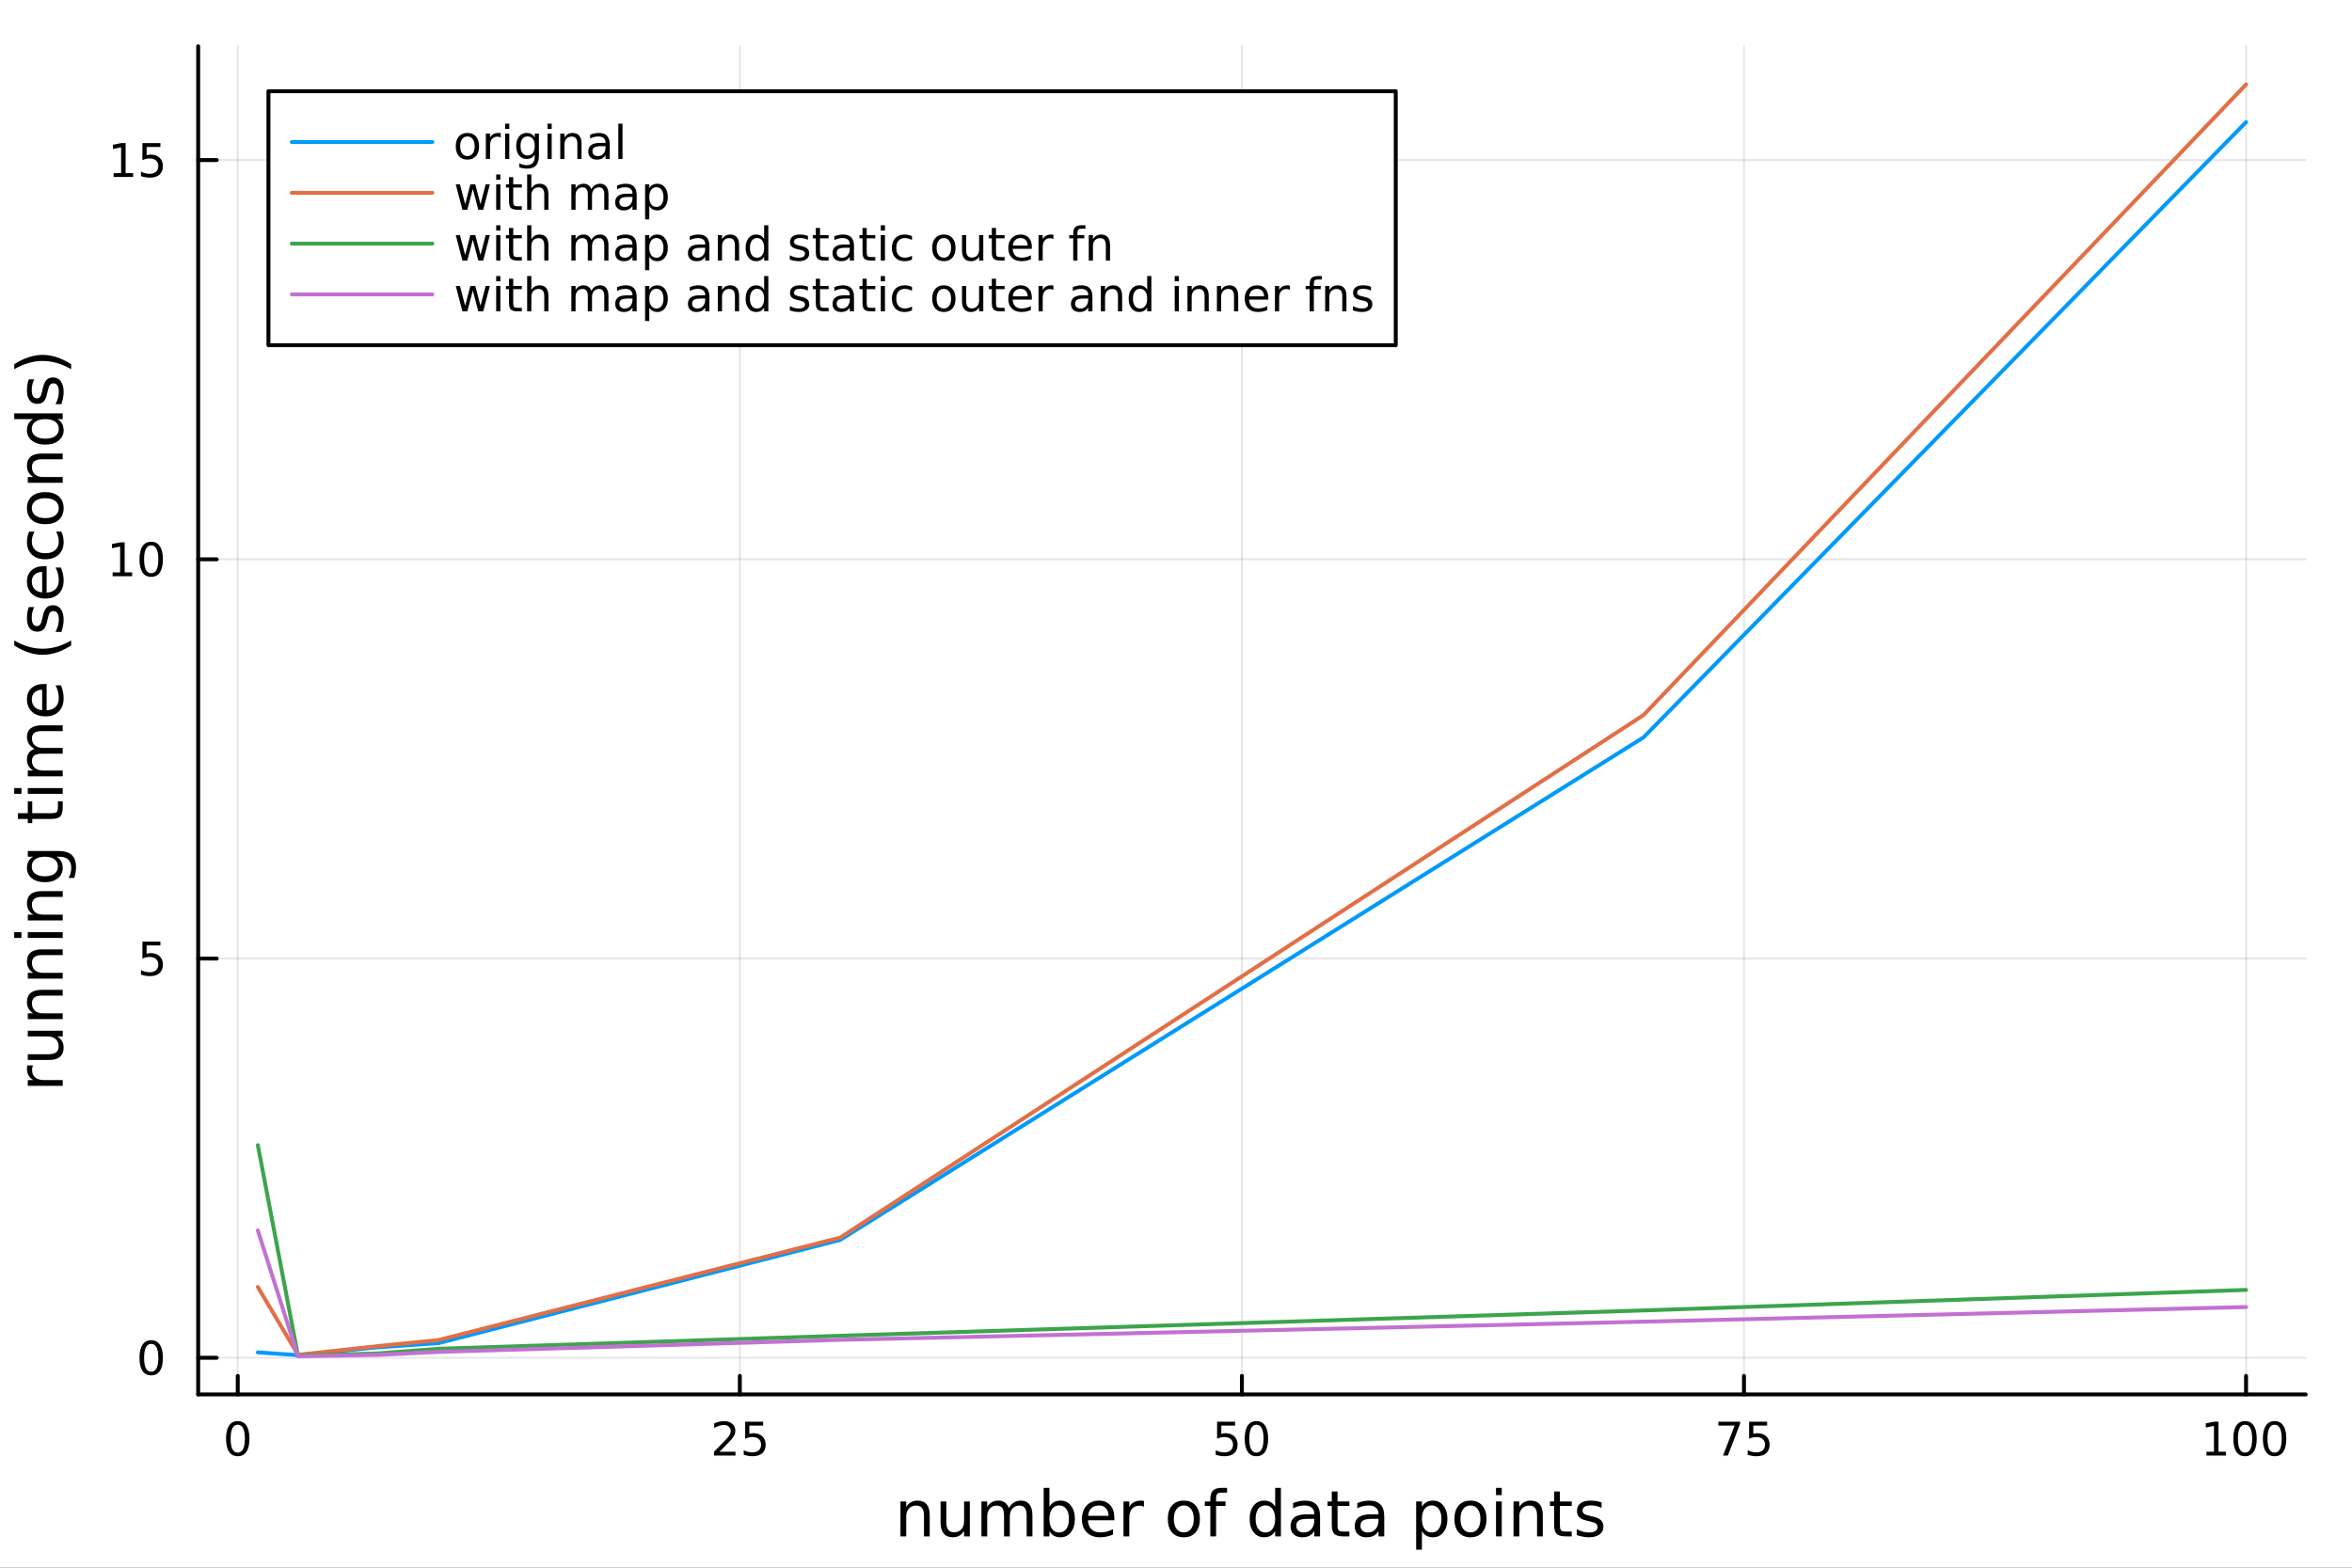 <?xml version="1.0" encoding="utf-8"?>
<svg xmlns="http://www.w3.org/2000/svg" xmlns:xlink="http://www.w3.org/1999/xlink" width="600" height="400" viewBox="0 0 2400 1600">
<rect x="0" y="0" width="2400" height="1600" fill="#333333" stroke="none"/>
<defs>
  <clipPath id="clip140">
    <rect x="0" y="0" width="2400" height="1600"/>
  </clipPath>
</defs>
<path clip-path="url(#clip140)" d="M0 1600 L2400 1600 L2400 0 L0 0  Z" fill="#ffffff" fill-rule="evenodd" fill-opacity="1"/>
<defs>
  <clipPath id="clip141">
    <rect x="480" y="0" width="1681" height="1600"/>
  </clipPath>
</defs>
<path clip-path="url(#clip140)" d="M202.227 1423.18 L2352.76 1423.18 L2352.76 47.244 L202.227 47.244  Z" fill="#ffffff" fill-rule="evenodd" fill-opacity="1"/>
<defs>
  <clipPath id="clip142">
    <rect x="202" y="47" width="2152" height="1377"/>
  </clipPath>
</defs>
<polyline clip-path="url(#clip142)" style="stroke:#000000; stroke-linecap:round; stroke-linejoin:round; stroke-width:2; stroke-opacity:0.1; fill:none" points="242.599,1423.18 242.599,47.244 "/>
<polyline clip-path="url(#clip142)" style="stroke:#000000; stroke-linecap:round; stroke-linejoin:round; stroke-width:2; stroke-opacity:0.1; fill:none" points="754.922,1423.18 754.922,47.244 "/>
<polyline clip-path="url(#clip142)" style="stroke:#000000; stroke-linecap:round; stroke-linejoin:round; stroke-width:2; stroke-opacity:0.1; fill:none" points="1267.25,1423.18 1267.25,47.244 "/>
<polyline clip-path="url(#clip142)" style="stroke:#000000; stroke-linecap:round; stroke-linejoin:round; stroke-width:2; stroke-opacity:0.1; fill:none" points="1779.57,1423.18 1779.57,47.244 "/>
<polyline clip-path="url(#clip142)" style="stroke:#000000; stroke-linecap:round; stroke-linejoin:round; stroke-width:2; stroke-opacity:0.1; fill:none" points="2291.89,1423.18 2291.89,47.244 "/>
<polyline clip-path="url(#clip142)" style="stroke:#000000; stroke-linecap:round; stroke-linejoin:round; stroke-width:2; stroke-opacity:0.1; fill:none" points="202.227,1385.77 2352.76,1385.77 "/>
<polyline clip-path="url(#clip142)" style="stroke:#000000; stroke-linecap:round; stroke-linejoin:round; stroke-width:2; stroke-opacity:0.1; fill:none" points="202.227,978.297 2352.76,978.297 "/>
<polyline clip-path="url(#clip142)" style="stroke:#000000; stroke-linecap:round; stroke-linejoin:round; stroke-width:2; stroke-opacity:0.1; fill:none" points="202.227,570.824 2352.76,570.824 "/>
<polyline clip-path="url(#clip142)" style="stroke:#000000; stroke-linecap:round; stroke-linejoin:round; stroke-width:2; stroke-opacity:0.1; fill:none" points="202.227,163.352 2352.76,163.352 "/>
<polyline clip-path="url(#clip140)" style="stroke:#000000; stroke-linecap:round; stroke-linejoin:round; stroke-width:4; stroke-opacity:1; fill:none" points="202.227,1423.18 2352.76,1423.18 "/>
<polyline clip-path="url(#clip140)" style="stroke:#000000; stroke-linecap:round; stroke-linejoin:round; stroke-width:4; stroke-opacity:1; fill:none" points="242.599,1423.18 242.599,1404.28 "/>
<polyline clip-path="url(#clip140)" style="stroke:#000000; stroke-linecap:round; stroke-linejoin:round; stroke-width:4; stroke-opacity:1; fill:none" points="754.922,1423.18 754.922,1404.28 "/>
<polyline clip-path="url(#clip140)" style="stroke:#000000; stroke-linecap:round; stroke-linejoin:round; stroke-width:4; stroke-opacity:1; fill:none" points="1267.25,1423.18 1267.25,1404.28 "/>
<polyline clip-path="url(#clip140)" style="stroke:#000000; stroke-linecap:round; stroke-linejoin:round; stroke-width:4; stroke-opacity:1; fill:none" points="1779.57,1423.18 1779.57,1404.28 "/>
<polyline clip-path="url(#clip140)" style="stroke:#000000; stroke-linecap:round; stroke-linejoin:round; stroke-width:4; stroke-opacity:1; fill:none" points="2291.89,1423.18 2291.89,1404.28 "/>
<path clip-path="url(#clip140)" d="M242.599 1454.1 Q238.987 1454.1 237.159 1457.66 Q235.353 1461.2 235.353 1468.33 Q235.353 1475.44 237.159 1479.01 Q238.987 1482.55 242.599 1482.55 Q246.233 1482.55 248.038 1479.01 Q249.867 1475.44 249.867 1468.33 Q249.867 1461.2 248.038 1457.66 Q246.233 1454.1 242.599 1454.1 M242.599 1450.39 Q248.409 1450.39 251.464 1455 Q254.543 1459.58 254.543 1468.33 Q254.543 1477.06 251.464 1481.67 Q248.409 1486.25 242.599 1486.25 Q236.788 1486.25 233.71 1481.67 Q230.654 1477.06 230.654 1468.33 Q230.654 1459.58 233.71 1455 Q236.788 1450.39 242.599 1450.39 Z" fill="#000000" fill-rule="nonzero" fill-opacity="1" /><path clip-path="url(#clip140)" d="M734.193 1481.64 L750.512 1481.64 L750.512 1485.58 L728.568 1485.58 L728.568 1481.64 Q731.23 1478.89 735.813 1474.26 Q740.42 1469.61 741.6 1468.27 Q743.846 1465.74 744.725 1464.01 Q745.628 1462.25 745.628 1460.56 Q745.628 1457.8 743.684 1456.07 Q741.762 1454.33 738.66 1454.33 Q736.461 1454.33 734.008 1455.09 Q731.577 1455.86 728.799 1457.41 L728.799 1452.69 Q731.623 1451.55 734.077 1450.97 Q736.531 1450.39 738.568 1450.39 Q743.938 1450.39 747.133 1453.08 Q750.327 1455.77 750.327 1460.26 Q750.327 1462.39 749.517 1464.31 Q748.73 1466.2 746.623 1468.8 Q746.045 1469.47 742.943 1472.69 Q739.841 1475.88 734.193 1481.64 Z" fill="#000000" fill-rule="nonzero" fill-opacity="1" /><path clip-path="url(#clip140)" d="M760.373 1451.02 L778.73 1451.02 L778.73 1454.96 L764.656 1454.96 L764.656 1463.43 Q765.674 1463.08 766.693 1462.92 Q767.711 1462.73 768.73 1462.73 Q774.517 1462.73 777.896 1465.9 Q781.276 1469.08 781.276 1474.49 Q781.276 1480.07 777.804 1483.17 Q774.332 1486.25 768.012 1486.25 Q765.836 1486.25 763.568 1485.88 Q761.322 1485.51 758.915 1484.77 L758.915 1480.07 Q760.998 1481.2 763.22 1481.76 Q765.443 1482.32 767.92 1482.32 Q771.924 1482.32 774.262 1480.21 Q776.6 1478.1 776.6 1474.49 Q776.6 1470.88 774.262 1468.77 Q771.924 1466.67 767.92 1466.67 Q766.045 1466.67 764.17 1467.08 Q762.318 1467.5 760.373 1468.38 L760.373 1451.02 Z" fill="#000000" fill-rule="nonzero" fill-opacity="1" /><path clip-path="url(#clip140)" d="M1241.94 1451.02 L1260.3 1451.02 L1260.3 1454.96 L1246.23 1454.96 L1246.23 1463.43 Q1247.25 1463.08 1248.26 1462.92 Q1249.28 1462.73 1250.3 1462.73 Q1256.09 1462.73 1259.47 1465.9 Q1262.85 1469.08 1262.85 1474.49 Q1262.85 1480.07 1259.37 1483.17 Q1255.9 1486.25 1249.58 1486.25 Q1247.41 1486.25 1245.14 1485.88 Q1242.89 1485.51 1240.49 1484.77 L1240.49 1480.07 Q1242.57 1481.2 1244.79 1481.76 Q1247.01 1482.32 1249.49 1482.32 Q1253.5 1482.32 1255.83 1480.21 Q1258.17 1478.1 1258.17 1474.49 Q1258.17 1470.88 1255.83 1468.77 Q1253.5 1466.67 1249.49 1466.67 Q1247.62 1466.67 1245.74 1467.08 Q1243.89 1467.5 1241.94 1468.38 L1241.94 1451.02 Z" fill="#000000" fill-rule="nonzero" fill-opacity="1" /><path clip-path="url(#clip140)" d="M1282.06 1454.1 Q1278.45 1454.1 1276.62 1457.66 Q1274.81 1461.2 1274.81 1468.33 Q1274.81 1475.44 1276.62 1479.01 Q1278.45 1482.55 1282.06 1482.55 Q1285.69 1482.55 1287.5 1479.01 Q1289.33 1475.44 1289.33 1468.33 Q1289.33 1461.2 1287.5 1457.66 Q1285.69 1454.1 1282.06 1454.1 M1282.06 1450.39 Q1287.87 1450.39 1290.93 1455 Q1294 1459.58 1294 1468.33 Q1294 1477.06 1290.93 1481.67 Q1287.87 1486.25 1282.06 1486.25 Q1276.25 1486.25 1273.17 1481.67 Q1270.12 1477.06 1270.12 1468.33 Q1270.12 1459.58 1273.17 1455 Q1276.25 1450.39 1282.06 1450.39 Z" fill="#000000" fill-rule="nonzero" fill-opacity="1" /><path clip-path="url(#clip140)" d="M1753.42 1451.02 L1775.64 1451.02 L1775.64 1453.01 L1763.1 1485.58 L1758.21 1485.58 L1770.02 1454.96 L1753.42 1454.96 L1753.42 1451.02 Z" fill="#000000" fill-rule="nonzero" fill-opacity="1" /><path clip-path="url(#clip140)" d="M1784.81 1451.02 L1803.17 1451.02 L1803.17 1454.96 L1789.09 1454.96 L1789.09 1463.43 Q1790.11 1463.08 1791.13 1462.92 Q1792.15 1462.73 1793.17 1462.73 Q1798.96 1462.73 1802.33 1465.9 Q1805.71 1469.08 1805.71 1474.49 Q1805.71 1480.07 1802.24 1483.17 Q1798.77 1486.25 1792.45 1486.25 Q1790.27 1486.25 1788.01 1485.88 Q1785.76 1485.51 1783.35 1484.77 L1783.35 1480.07 Q1785.44 1481.2 1787.66 1481.76 Q1789.88 1482.32 1792.36 1482.32 Q1796.36 1482.32 1798.7 1480.21 Q1801.04 1478.1 1801.04 1474.49 Q1801.04 1470.88 1798.7 1468.77 Q1796.36 1466.67 1792.36 1466.67 Q1790.48 1466.67 1788.61 1467.08 Q1786.76 1467.5 1784.81 1468.38 L1784.81 1451.02 Z" fill="#000000" fill-rule="nonzero" fill-opacity="1" /><path clip-path="url(#clip140)" d="M2251.5 1481.64 L2259.14 1481.64 L2259.14 1455.28 L2250.83 1456.95 L2250.83 1452.69 L2259.09 1451.02 L2263.77 1451.02 L2263.77 1481.64 L2271.41 1481.64 L2271.41 1485.58 L2251.5 1485.58 L2251.5 1481.64 Z" fill="#000000" fill-rule="nonzero" fill-opacity="1" /><path clip-path="url(#clip140)" d="M2290.85 1454.1 Q2287.24 1454.1 2285.41 1457.66 Q2283.6 1461.2 2283.6 1468.33 Q2283.6 1475.44 2285.41 1479.01 Q2287.24 1482.55 2290.85 1482.55 Q2294.48 1482.55 2296.29 1479.01 Q2298.12 1475.44 2298.12 1468.33 Q2298.12 1461.2 2296.29 1457.66 Q2294.48 1454.1 2290.85 1454.1 M2290.85 1450.39 Q2296.66 1450.39 2299.72 1455 Q2302.79 1459.58 2302.79 1468.33 Q2302.79 1477.06 2299.72 1481.67 Q2296.66 1486.25 2290.85 1486.25 Q2285.04 1486.25 2281.96 1481.67 Q2278.91 1477.06 2278.91 1468.33 Q2278.91 1459.58 2281.96 1455 Q2285.04 1450.39 2290.85 1450.39 Z" fill="#000000" fill-rule="nonzero" fill-opacity="1" /><path clip-path="url(#clip140)" d="M2321.01 1454.1 Q2317.4 1454.1 2315.57 1457.66 Q2313.77 1461.2 2313.77 1468.33 Q2313.77 1475.44 2315.57 1479.01 Q2317.4 1482.55 2321.01 1482.55 Q2324.65 1482.55 2326.45 1479.01 Q2328.28 1475.44 2328.28 1468.33 Q2328.28 1461.2 2326.45 1457.66 Q2324.65 1454.1 2321.01 1454.1 M2321.01 1450.39 Q2326.82 1450.39 2329.88 1455 Q2332.96 1459.58 2332.96 1468.33 Q2332.96 1477.06 2329.88 1481.67 Q2326.82 1486.25 2321.01 1486.25 Q2315.2 1486.25 2312.12 1481.67 Q2309.07 1477.06 2309.07 1468.33 Q2309.07 1459.58 2312.12 1455 Q2315.2 1450.39 2321.01 1450.39 Z" fill="#000000" fill-rule="nonzero" fill-opacity="1" /><path clip-path="url(#clip140)" d="M948.687 1546.53 L948.687 1568.04 L942.831 1568.04 L942.831 1546.72 Q942.831 1541.66 940.857 1539.14 Q938.884 1536.63 934.937 1536.63 Q930.195 1536.63 927.457 1539.65 Q924.72 1542.68 924.72 1547.9 L924.72 1568.04 L918.832 1568.04 L918.832 1532.4 L924.72 1532.4 L924.72 1537.93 Q926.821 1534.72 929.654 1533.13 Q932.518 1531.54 936.242 1531.54 Q942.385 1531.54 945.536 1535.36 Q948.687 1539.14 948.687 1546.53 Z" fill="#000000" fill-rule="nonzero" fill-opacity="1" /><path clip-path="url(#clip140)" d="M959.763 1553.98 L959.763 1532.4 L965.62 1532.4 L965.62 1553.75 Q965.62 1558.81 967.593 1561.36 Q969.567 1563.87 973.513 1563.87 Q978.256 1563.87 980.993 1560.85 Q983.762 1557.83 983.762 1552.61 L983.762 1532.4 L989.619 1532.4 L989.619 1568.04 L983.762 1568.04 L983.762 1562.57 Q981.63 1565.82 978.797 1567.41 Q975.996 1568.97 972.272 1568.97 Q966.129 1568.97 962.946 1565.15 Q959.763 1561.33 959.763 1553.98 M974.5 1531.54 L974.5 1531.54 Z" fill="#000000" fill-rule="nonzero" fill-opacity="1" /><path clip-path="url(#clip140)" d="M1029.44 1539.24 Q1031.63 1535.29 1034.69 1533.41 Q1037.74 1531.54 1041.88 1531.54 Q1047.45 1531.54 1050.47 1535.45 Q1053.5 1539.33 1053.5 1546.53 L1053.5 1568.04 L1047.61 1568.04 L1047.61 1546.72 Q1047.61 1541.59 1045.8 1539.11 Q1043.98 1536.63 1040.26 1536.63 Q1035.71 1536.63 1033.06 1539.65 Q1030.42 1542.68 1030.42 1547.9 L1030.42 1568.04 L1024.53 1568.04 L1024.53 1546.72 Q1024.53 1541.56 1022.72 1539.11 Q1020.91 1536.63 1017.12 1536.63 Q1012.63 1536.63 1009.99 1539.68 Q1007.35 1542.71 1007.35 1547.9 L1007.35 1568.04 L1001.46 1568.04 L1001.46 1532.4 L1007.35 1532.4 L1007.35 1537.93 Q1009.35 1534.66 1012.15 1533.1 Q1014.95 1531.54 1018.81 1531.54 Q1022.69 1531.54 1025.39 1533.51 Q1028.13 1535.48 1029.44 1539.24 Z" fill="#000000" fill-rule="nonzero" fill-opacity="1" /><path clip-path="url(#clip140)" d="M1090.77 1550.25 Q1090.77 1543.79 1088.1 1540.13 Q1085.45 1536.44 1080.81 1536.44 Q1076.16 1536.44 1073.49 1540.13 Q1070.84 1543.79 1070.84 1550.25 Q1070.84 1556.71 1073.49 1560.4 Q1076.16 1564.07 1080.81 1564.07 Q1085.45 1564.07 1088.1 1560.4 Q1090.77 1556.71 1090.77 1550.25 M1070.84 1537.81 Q1072.69 1534.62 1075.49 1533.1 Q1078.32 1531.54 1082.24 1531.54 Q1088.73 1531.54 1092.77 1536.69 Q1096.85 1541.85 1096.85 1550.25 Q1096.85 1558.65 1092.77 1563.81 Q1088.73 1568.97 1082.24 1568.97 Q1078.32 1568.97 1075.49 1567.44 Q1072.69 1565.88 1070.84 1562.7 L1070.84 1568.04 L1064.96 1568.04 L1064.96 1518.52 L1070.84 1518.52 L1070.84 1537.81 Z" fill="#000000" fill-rule="nonzero" fill-opacity="1" /><path clip-path="url(#clip140)" d="M1137.05 1548.76 L1137.05 1551.62 L1110.12 1551.62 Q1110.5 1557.67 1113.75 1560.85 Q1117.03 1564 1122.85 1564 Q1126.23 1564 1129.38 1563.17 Q1132.56 1562.35 1135.68 1560.69 L1135.68 1566.23 Q1132.53 1567.57 1129.22 1568.27 Q1125.91 1568.97 1122.5 1568.97 Q1113.97 1568.97 1108.98 1564 Q1104.01 1559.04 1104.01 1550.57 Q1104.01 1541.82 1108.72 1536.69 Q1113.46 1531.54 1121.48 1531.54 Q1128.68 1531.54 1132.85 1536.18 Q1137.05 1540.8 1137.05 1548.76 M1131.19 1547.04 Q1131.13 1542.23 1128.49 1539.37 Q1125.88 1536.5 1121.55 1536.5 Q1116.65 1536.5 1113.69 1539.27 Q1110.76 1542.04 1110.31 1547.07 L1131.19 1547.04 Z" fill="#000000" fill-rule="nonzero" fill-opacity="1" /><path clip-path="url(#clip140)" d="M1167.32 1537.87 Q1166.33 1537.3 1165.15 1537.04 Q1164.01 1536.76 1162.61 1536.76 Q1157.64 1536.76 1154.97 1540 Q1152.33 1543.22 1152.33 1549.27 L1152.33 1568.04 L1146.44 1568.04 L1146.44 1532.4 L1152.33 1532.4 L1152.33 1537.93 Q1154.17 1534.69 1157.13 1533.13 Q1160.09 1531.54 1164.33 1531.54 Q1164.93 1531.54 1165.66 1531.63 Q1166.39 1531.7 1167.29 1531.85 L1167.32 1537.87 Z" fill="#000000" fill-rule="nonzero" fill-opacity="1" /><path clip-path="url(#clip140)" d="M1207.99 1536.5 Q1203.28 1536.5 1200.55 1540.19 Q1197.81 1543.85 1197.81 1550.25 Q1197.81 1556.65 1200.51 1560.34 Q1203.25 1564 1207.99 1564 Q1212.67 1564 1215.41 1560.31 Q1218.15 1556.62 1218.15 1550.25 Q1218.15 1543.92 1215.41 1540.23 Q1212.67 1536.5 1207.99 1536.5 M1207.99 1531.54 Q1215.63 1531.54 1219.99 1536.5 Q1224.35 1541.47 1224.35 1550.25 Q1224.35 1559 1219.99 1564 Q1215.63 1568.97 1207.99 1568.97 Q1200.32 1568.97 1195.96 1564 Q1191.63 1559 1191.63 1550.25 Q1191.63 1541.47 1195.96 1536.5 Q1200.32 1531.54 1207.99 1531.54 Z" fill="#000000" fill-rule="nonzero" fill-opacity="1" /><path clip-path="url(#clip140)" d="M1252.11 1518.52 L1252.11 1523.39 L1246.51 1523.39 Q1243.36 1523.39 1242.11 1524.66 Q1240.9 1525.93 1240.9 1529.24 L1240.9 1532.4 L1250.55 1532.4 L1250.55 1536.95 L1240.9 1536.95 L1240.9 1568.04 L1235.02 1568.04 L1235.02 1536.95 L1229.41 1536.95 L1229.41 1532.4 L1235.02 1532.4 L1235.02 1529.91 Q1235.02 1523.96 1237.79 1521.26 Q1240.55 1518.52 1246.57 1518.52 L1252.11 1518.52 Z" fill="#000000" fill-rule="nonzero" fill-opacity="1" /><path clip-path="url(#clip140)" d="M1301.19 1537.81 L1301.19 1518.52 L1307.04 1518.52 L1307.04 1568.04 L1301.19 1568.04 L1301.19 1562.7 Q1299.34 1565.88 1296.51 1567.44 Q1293.71 1568.97 1289.76 1568.97 Q1283.3 1568.97 1279.23 1563.81 Q1275.18 1558.65 1275.18 1550.25 Q1275.18 1541.85 1279.23 1536.69 Q1283.3 1531.54 1289.76 1531.54 Q1293.71 1531.54 1296.51 1533.1 Q1299.34 1534.62 1301.19 1537.81 M1281.23 1550.25 Q1281.23 1556.71 1283.87 1560.4 Q1286.55 1564.07 1291.19 1564.07 Q1295.84 1564.07 1298.51 1560.4 Q1301.19 1556.71 1301.19 1550.25 Q1301.19 1543.79 1298.51 1540.13 Q1295.84 1536.44 1291.19 1536.44 Q1286.55 1536.44 1283.87 1540.13 Q1281.23 1543.79 1281.23 1550.25 Z" fill="#000000" fill-rule="nonzero" fill-opacity="1" /><path clip-path="url(#clip140)" d="M1335.31 1550.12 Q1328.21 1550.12 1325.47 1551.75 Q1322.74 1553.37 1322.74 1557.29 Q1322.74 1560.4 1324.77 1562.25 Q1326.84 1564.07 1330.37 1564.07 Q1335.24 1564.07 1338.17 1560.63 Q1341.13 1557.16 1341.13 1551.43 L1341.13 1550.12 L1335.31 1550.12 M1346.99 1547.71 L1346.99 1568.04 L1341.13 1568.04 L1341.13 1562.63 Q1339.13 1565.88 1336.14 1567.44 Q1333.14 1568.97 1328.82 1568.97 Q1323.34 1568.97 1320.09 1565.91 Q1316.88 1562.82 1316.88 1557.67 Q1316.88 1551.65 1320.89 1548.6 Q1324.93 1545.54 1332.92 1545.54 L1341.13 1545.54 L1341.13 1544.97 Q1341.13 1540.93 1338.46 1538.73 Q1335.82 1536.5 1331.01 1536.5 Q1327.96 1536.5 1325.06 1537.23 Q1322.16 1537.97 1319.49 1539.43 L1319.49 1534.02 Q1322.7 1532.78 1325.73 1532.17 Q1328.75 1531.54 1331.62 1531.54 Q1339.35 1531.54 1343.17 1535.55 Q1346.99 1539.56 1346.99 1547.71 Z" fill="#000000" fill-rule="nonzero" fill-opacity="1" /><path clip-path="url(#clip140)" d="M1364.85 1522.27 L1364.85 1532.4 L1376.91 1532.4 L1376.91 1536.95 L1364.85 1536.95 L1364.85 1556.3 Q1364.85 1560.66 1366.02 1561.9 Q1367.23 1563.14 1370.89 1563.14 L1376.91 1563.14 L1376.91 1568.04 L1370.89 1568.04 Q1364.11 1568.04 1361.53 1565.53 Q1358.96 1562.98 1358.96 1556.3 L1358.96 1536.95 L1354.66 1536.95 L1354.66 1532.4 L1358.96 1532.4 L1358.96 1522.27 L1364.85 1522.27 Z" fill="#000000" fill-rule="nonzero" fill-opacity="1" /><path clip-path="url(#clip140)" d="M1400.81 1550.12 Q1393.71 1550.12 1390.98 1551.75 Q1388.24 1553.37 1388.24 1557.29 Q1388.24 1560.4 1390.28 1562.25 Q1392.34 1564.07 1395.88 1564.07 Q1400.75 1564.07 1403.68 1560.63 Q1406.64 1557.16 1406.64 1551.43 L1406.64 1550.12 L1400.81 1550.12 M1412.49 1547.71 L1412.49 1568.04 L1406.64 1568.04 L1406.64 1562.63 Q1404.63 1565.88 1401.64 1567.44 Q1398.65 1568.97 1394.32 1568.97 Q1388.84 1568.97 1385.6 1565.91 Q1382.38 1562.82 1382.38 1557.67 Q1382.38 1551.65 1386.39 1548.6 Q1390.44 1545.54 1398.42 1545.54 L1406.64 1545.54 L1406.64 1544.97 Q1406.64 1540.93 1403.96 1538.73 Q1401.32 1536.5 1396.51 1536.5 Q1393.46 1536.5 1390.56 1537.23 Q1387.67 1537.97 1384.99 1539.43 L1384.99 1534.02 Q1388.21 1532.78 1391.23 1532.17 Q1394.25 1531.54 1397.12 1531.54 Q1404.85 1531.54 1408.67 1535.55 Q1412.49 1539.56 1412.49 1547.71 Z" fill="#000000" fill-rule="nonzero" fill-opacity="1" /><path clip-path="url(#clip140)" d="M1450.94 1562.7 L1450.94 1581.6 L1445.05 1581.6 L1445.05 1532.4 L1450.94 1532.4 L1450.94 1537.81 Q1452.79 1534.62 1455.59 1533.1 Q1458.42 1531.54 1462.34 1531.54 Q1468.83 1531.54 1472.87 1536.69 Q1476.95 1541.85 1476.95 1550.25 Q1476.95 1558.65 1472.87 1563.81 Q1468.83 1568.97 1462.34 1568.97 Q1458.42 1568.97 1455.59 1567.44 Q1452.79 1565.88 1450.94 1562.7 M1470.87 1550.25 Q1470.87 1543.79 1468.19 1540.13 Q1465.55 1536.44 1460.9 1536.44 Q1456.26 1536.44 1453.58 1540.13 Q1450.94 1543.79 1450.94 1550.25 Q1450.94 1556.71 1453.58 1560.4 Q1456.26 1564.07 1460.9 1564.07 Q1465.55 1564.07 1468.19 1560.4 Q1470.87 1556.71 1470.87 1550.25 Z" fill="#000000" fill-rule="nonzero" fill-opacity="1" /><path clip-path="url(#clip140)" d="M1500.47 1536.5 Q1495.76 1536.5 1493.02 1540.19 Q1490.28 1543.85 1490.28 1550.25 Q1490.28 1556.65 1492.99 1560.34 Q1495.72 1564 1500.47 1564 Q1505.15 1564 1507.88 1560.31 Q1510.62 1556.62 1510.62 1550.25 Q1510.62 1543.92 1507.88 1540.23 Q1505.15 1536.5 1500.47 1536.5 M1500.47 1531.54 Q1508.11 1531.54 1512.47 1536.5 Q1516.83 1541.47 1516.83 1550.25 Q1516.83 1559 1512.47 1564 Q1508.11 1568.97 1500.47 1568.97 Q1492.8 1568.97 1488.44 1564 Q1484.11 1559 1484.11 1550.25 Q1484.11 1541.47 1488.44 1536.5 Q1492.8 1531.54 1500.47 1531.54 Z" fill="#000000" fill-rule="nonzero" fill-opacity="1" /><path clip-path="url(#clip140)" d="M1526.53 1532.4 L1532.39 1532.4 L1532.39 1568.04 L1526.53 1568.04 L1526.53 1532.4 M1526.53 1518.52 L1532.39 1518.52 L1532.39 1525.93 L1526.53 1525.93 L1526.53 1518.52 Z" fill="#000000" fill-rule="nonzero" fill-opacity="1" /><path clip-path="url(#clip140)" d="M1574.28 1546.53 L1574.28 1568.04 L1568.42 1568.04 L1568.42 1546.72 Q1568.42 1541.66 1566.45 1539.14 Q1564.47 1536.63 1560.53 1536.63 Q1555.78 1536.63 1553.05 1539.65 Q1550.31 1542.68 1550.31 1547.9 L1550.31 1568.04 L1544.42 1568.04 L1544.42 1532.4 L1550.31 1532.4 L1550.31 1537.93 Q1552.41 1534.72 1555.24 1533.13 Q1558.11 1531.54 1561.83 1531.54 Q1567.97 1531.54 1571.13 1535.36 Q1574.28 1539.14 1574.28 1546.53 Z" fill="#000000" fill-rule="nonzero" fill-opacity="1" /><path clip-path="url(#clip140)" d="M1591.75 1522.27 L1591.75 1532.4 L1603.81 1532.4 L1603.81 1536.95 L1591.75 1536.95 L1591.75 1556.3 Q1591.75 1560.66 1592.93 1561.9 Q1594.14 1563.14 1597.8 1563.14 L1603.81 1563.14 L1603.81 1568.04 L1597.8 1568.04 Q1591.02 1568.04 1588.44 1565.53 Q1585.86 1562.98 1585.86 1556.3 L1585.86 1536.95 L1581.57 1536.95 L1581.57 1532.4 L1585.86 1532.4 L1585.86 1522.27 L1591.75 1522.27 Z" fill="#000000" fill-rule="nonzero" fill-opacity="1" /><path clip-path="url(#clip140)" d="M1634.24 1533.45 L1634.24 1538.98 Q1631.76 1537.71 1629.09 1537.07 Q1626.41 1536.44 1623.55 1536.44 Q1619.19 1536.44 1616.99 1537.77 Q1614.83 1539.11 1614.83 1541.79 Q1614.83 1543.82 1616.39 1545 Q1617.95 1546.15 1622.66 1547.2 L1624.66 1547.64 Q1630.9 1548.98 1633.51 1551.43 Q1636.15 1553.85 1636.15 1558.21 Q1636.15 1563.17 1632.2 1566.07 Q1628.29 1568.97 1621.41 1568.97 Q1618.55 1568.97 1615.43 1568.39 Q1612.34 1567.85 1608.91 1566.74 L1608.91 1560.69 Q1612.15 1562.38 1615.3 1563.24 Q1618.45 1564.07 1621.54 1564.07 Q1625.68 1564.07 1627.91 1562.66 Q1630.14 1561.23 1630.14 1558.65 Q1630.14 1556.27 1628.51 1554.99 Q1626.92 1553.72 1621.48 1552.54 L1619.44 1552.07 Q1614 1550.92 1611.58 1548.56 Q1609.16 1546.18 1609.16 1542.04 Q1609.16 1537.01 1612.73 1534.27 Q1616.29 1531.54 1622.85 1531.54 Q1626.09 1531.54 1628.96 1532.01 Q1631.82 1532.49 1634.24 1533.45 Z" fill="#000000" fill-rule="nonzero" fill-opacity="1" /><polyline clip-path="url(#clip140)" style="stroke:#000000; stroke-linecap:round; stroke-linejoin:round; stroke-width:4; stroke-opacity:1; fill:none" points="202.227,1423.18 202.227,47.244 "/>
<polyline clip-path="url(#clip140)" style="stroke:#000000; stroke-linecap:round; stroke-linejoin:round; stroke-width:4; stroke-opacity:1; fill:none" points="202.227,1385.77 221.125,1385.77 "/>
<polyline clip-path="url(#clip140)" style="stroke:#000000; stroke-linecap:round; stroke-linejoin:round; stroke-width:4; stroke-opacity:1; fill:none" points="202.227,978.297 221.125,978.297 "/>
<polyline clip-path="url(#clip140)" style="stroke:#000000; stroke-linecap:round; stroke-linejoin:round; stroke-width:4; stroke-opacity:1; fill:none" points="202.227,570.824 221.125,570.824 "/>
<polyline clip-path="url(#clip140)" style="stroke:#000000; stroke-linecap:round; stroke-linejoin:round; stroke-width:4; stroke-opacity:1; fill:none" points="202.227,163.352 221.125,163.352 "/>
<path clip-path="url(#clip140)" d="M154.283 1371.57 Q150.672 1371.57 148.843 1375.13 Q147.038 1378.67 147.038 1385.8 Q147.038 1392.91 148.843 1396.48 Q150.672 1400.02 154.283 1400.02 Q157.917 1400.02 159.723 1396.48 Q161.552 1392.91 161.552 1385.8 Q161.552 1378.67 159.723 1375.13 Q157.917 1371.57 154.283 1371.57 M154.283 1367.86 Q160.093 1367.86 163.149 1372.47 Q166.227 1377.05 166.227 1385.8 Q166.227 1394.53 163.149 1399.14 Q160.093 1403.72 154.283 1403.72 Q148.473 1403.72 145.394 1399.14 Q142.339 1394.53 142.339 1385.8 Q142.339 1377.05 145.394 1372.47 Q148.473 1367.86 154.283 1367.86 Z" fill="#000000" fill-rule="nonzero" fill-opacity="1" /><path clip-path="url(#clip140)" d="M145.325 961.017 L163.681 961.017 L163.681 964.952 L149.607 964.952 L149.607 973.424 Q150.626 973.077 151.644 972.915 Q152.663 972.73 153.681 972.73 Q159.468 972.73 162.848 975.901 Q166.227 979.073 166.227 984.489 Q166.227 990.068 162.755 993.17 Q159.283 996.248 152.964 996.248 Q150.788 996.248 148.519 995.878 Q146.274 995.508 143.866 994.767 L143.866 990.068 Q145.95 991.202 148.172 991.758 Q150.394 992.313 152.871 992.313 Q156.876 992.313 159.214 990.207 Q161.552 988.1 161.552 984.489 Q161.552 980.878 159.214 978.772 Q156.876 976.665 152.871 976.665 Q150.996 976.665 149.121 977.082 Q147.269 977.498 145.325 978.378 L145.325 961.017 Z" fill="#000000" fill-rule="nonzero" fill-opacity="1" /><path clip-path="url(#clip140)" d="M114.931 584.169 L122.57 584.169 L122.57 557.804 L114.26 559.47 L114.26 555.211 L122.524 553.544 L127.2 553.544 L127.2 584.169 L134.839 584.169 L134.839 588.104 L114.931 588.104 L114.931 584.169 Z" fill="#000000" fill-rule="nonzero" fill-opacity="1" /><path clip-path="url(#clip140)" d="M154.283 556.623 Q150.672 556.623 148.843 560.188 Q147.038 563.73 147.038 570.859 Q147.038 577.966 148.843 581.53 Q150.672 585.072 154.283 585.072 Q157.917 585.072 159.723 581.53 Q161.552 577.966 161.552 570.859 Q161.552 563.73 159.723 560.188 Q157.917 556.623 154.283 556.623 M154.283 552.919 Q160.093 552.919 163.149 557.526 Q166.227 562.109 166.227 570.859 Q166.227 579.586 163.149 584.192 Q160.093 588.776 154.283 588.776 Q148.473 588.776 145.394 584.192 Q142.339 579.586 142.339 570.859 Q142.339 562.109 145.394 557.526 Q148.473 552.919 154.283 552.919 Z" fill="#000000" fill-rule="nonzero" fill-opacity="1" /><path clip-path="url(#clip140)" d="M115.927 176.697 L123.566 176.697 L123.566 150.331 L115.256 151.998 L115.256 147.738 L123.519 146.072 L128.195 146.072 L128.195 176.697 L135.834 176.697 L135.834 180.632 L115.927 180.632 L115.927 176.697 Z" fill="#000000" fill-rule="nonzero" fill-opacity="1" /><path clip-path="url(#clip140)" d="M145.325 146.072 L163.681 146.072 L163.681 150.007 L149.607 150.007 L149.607 158.479 Q150.626 158.132 151.644 157.97 Q152.663 157.785 153.681 157.785 Q159.468 157.785 162.848 160.956 Q166.227 164.127 166.227 169.544 Q166.227 175.123 162.755 178.224 Q159.283 181.303 152.964 181.303 Q150.788 181.303 148.519 180.933 Q146.274 180.562 143.866 179.822 L143.866 175.123 Q145.95 176.257 148.172 176.812 Q150.394 177.368 152.871 177.368 Q156.876 177.368 159.214 175.261 Q161.552 173.155 161.552 169.544 Q161.552 165.933 159.214 163.826 Q156.876 161.72 152.871 161.72 Q150.996 161.72 149.121 162.137 Q147.269 162.553 145.325 163.433 L145.325 146.072 Z" fill="#000000" fill-rule="nonzero" fill-opacity="1" /><path clip-path="url(#clip140)" d="M33.831 1087.35 Q33.258 1088.33 33.003 1089.51 Q32.717 1090.66 32.717 1092.06 Q32.717 1097.02 35.963 1099.7 Q39.178 1102.34 45.225 1102.34 L64.004 1102.34 L64.004 1108.23 L28.356 1108.23 L28.356 1102.34 L33.894 1102.34 Q30.648 1100.49 29.088 1097.53 Q27.497 1094.57 27.497 1090.34 Q27.497 1089.73 27.592 1089 Q27.656 1088.27 27.815 1087.38 L33.831 1087.35 Z" fill="#000000" fill-rule="nonzero" fill-opacity="1" /><path clip-path="url(#clip140)" d="M49.936 1081.81 L28.356 1081.81 L28.356 1075.95 L49.713 1075.95 Q54.774 1075.95 57.32 1073.98 Q59.835 1072.01 59.835 1068.06 Q59.835 1063.32 56.811 1060.58 Q53.787 1057.81 48.567 1057.81 L28.356 1057.81 L28.356 1051.95 L64.004 1051.95 L64.004 1057.81 L58.53 1057.81 Q61.776 1059.94 63.368 1062.78 Q64.927 1065.58 64.927 1069.3 Q64.927 1075.44 61.108 1078.63 Q57.288 1081.81 49.936 1081.81 M27.497 1067.07 L27.497 1067.07 Z" fill="#000000" fill-rule="nonzero" fill-opacity="1" /><path clip-path="url(#clip140)" d="M42.488 1010.26 L64.004 1010.26 L64.004 1016.11 L42.679 1016.11 Q37.618 1016.11 35.104 1018.09 Q32.589 1020.06 32.589 1024.01 Q32.589 1028.75 35.613 1031.49 Q38.637 1034.23 43.857 1034.23 L64.004 1034.23 L64.004 1040.11 L28.356 1040.11 L28.356 1034.23 L33.894 1034.23 Q30.68 1032.12 29.088 1029.29 Q27.497 1026.43 27.497 1022.7 Q27.497 1016.56 31.316 1013.41 Q35.104 1010.26 42.488 1010.26 Z" fill="#000000" fill-rule="nonzero" fill-opacity="1" /><path clip-path="url(#clip140)" d="M42.488 968.945 L64.004 968.945 L64.004 974.801 L42.679 974.801 Q37.618 974.801 35.104 976.775 Q32.589 978.748 32.589 982.695 Q32.589 987.437 35.613 990.174 Q38.637 992.912 43.857 992.912 L64.004 992.912 L64.004 998.8 L28.356 998.8 L28.356 992.912 L33.894 992.912 Q30.68 990.811 29.088 987.978 Q27.497 985.114 27.497 981.39 Q27.497 975.247 31.316 972.096 Q35.104 968.945 42.488 968.945 Z" fill="#000000" fill-rule="nonzero" fill-opacity="1" /><path clip-path="url(#clip140)" d="M28.356 957.264 L28.356 951.407 L64.004 951.407 L64.004 957.264 L28.356 957.264 M14.479 957.264 L14.479 951.407 L21.895 951.407 L21.895 957.264 L14.479 957.264 Z" fill="#000000" fill-rule="nonzero" fill-opacity="1" /><path clip-path="url(#clip140)" d="M42.488 909.521 L64.004 909.521 L64.004 915.377 L42.679 915.377 Q37.618 915.377 35.104 917.351 Q32.589 919.324 32.589 923.271 Q32.589 928.013 35.613 930.751 Q38.637 933.488 43.857 933.488 L64.004 933.488 L64.004 939.376 L28.356 939.376 L28.356 933.488 L33.894 933.488 Q30.68 931.387 29.088 928.554 Q27.497 925.69 27.497 921.966 Q27.497 915.823 31.316 912.672 Q35.104 909.521 42.488 909.521 Z" fill="#000000" fill-rule="nonzero" fill-opacity="1" /><path clip-path="url(#clip140)" d="M45.766 874.382 Q39.401 874.382 35.9 877.024 Q32.398 879.634 32.398 884.376 Q32.398 889.087 35.9 891.729 Q39.401 894.339 45.766 894.339 Q52.1 894.339 55.601 891.729 Q59.103 889.087 59.103 884.376 Q59.103 879.634 55.601 877.024 Q52.1 874.382 45.766 874.382 M59.58 868.526 Q68.683 868.526 73.107 872.568 Q77.563 876.61 77.563 884.949 Q77.563 888.037 77.086 890.774 Q76.64 893.511 75.685 896.089 L69.988 896.089 Q71.388 893.511 72.057 890.997 Q72.725 888.482 72.725 885.872 Q72.725 880.111 69.701 877.247 Q66.71 874.382 60.63 874.382 L57.734 874.382 Q60.885 876.196 62.445 879.029 Q64.004 881.862 64.004 885.809 Q64.004 892.365 59.007 896.376 Q54.01 900.386 45.766 900.386 Q37.491 900.386 32.494 896.376 Q27.497 892.365 27.497 885.809 Q27.497 881.862 29.056 879.029 Q30.616 876.196 33.767 874.382 L28.356 874.382 L28.356 868.526 L59.58 868.526 Z" fill="#000000" fill-rule="nonzero" fill-opacity="1" /><path clip-path="url(#clip140)" d="M18.235 829.95 L28.356 829.95 L28.356 817.887 L32.908 817.887 L32.908 829.95 L52.259 829.95 Q56.62 829.95 57.861 828.772 Q59.103 827.562 59.103 823.902 L59.103 817.887 L64.004 817.887 L64.004 823.902 Q64.004 830.682 61.49 833.26 Q58.943 835.838 52.259 835.838 L32.908 835.838 L32.908 840.135 L28.356 840.135 L28.356 835.838 L18.235 835.838 L18.235 829.95 Z" fill="#000000" fill-rule="nonzero" fill-opacity="1" /><path clip-path="url(#clip140)" d="M28.356 810.184 L28.356 804.328 L64.004 804.328 L64.004 810.184 L28.356 810.184 M14.479 810.184 L14.479 804.328 L21.895 804.328 L21.895 810.184 L14.479 810.184 Z" fill="#000000" fill-rule="nonzero" fill-opacity="1" /><path clip-path="url(#clip140)" d="M35.199 764.319 Q31.253 762.123 29.375 759.067 Q27.497 756.012 27.497 751.874 Q27.497 746.304 31.412 743.281 Q35.295 740.257 42.488 740.257 L64.004 740.257 L64.004 746.145 L42.679 746.145 Q37.555 746.145 35.072 747.959 Q32.589 749.774 32.589 753.497 Q32.589 758.049 35.613 760.691 Q38.637 763.332 43.857 763.332 L64.004 763.332 L64.004 769.221 L42.679 769.221 Q37.523 769.221 35.072 771.035 Q32.589 772.849 32.589 776.637 Q32.589 781.125 35.645 783.766 Q38.669 786.408 43.857 786.408 L64.004 786.408 L64.004 792.296 L28.356 792.296 L28.356 786.408 L33.894 786.408 Q30.616 784.403 29.056 781.602 Q27.497 778.801 27.497 774.95 Q27.497 771.067 29.47 768.361 Q31.444 765.624 35.199 764.319 Z" fill="#000000" fill-rule="nonzero" fill-opacity="1" /><path clip-path="url(#clip140)" d="M44.716 698.084 L47.581 698.084 L47.581 725.011 Q53.628 724.629 56.811 721.382 Q59.962 718.104 59.962 712.28 Q59.962 708.906 59.134 705.755 Q58.307 702.572 56.652 699.453 L62.19 699.453 Q63.527 702.604 64.227 705.914 Q64.927 709.224 64.927 712.63 Q64.927 721.16 59.962 726.157 Q54.997 731.122 46.53 731.122 Q37.777 731.122 32.653 726.411 Q27.497 721.669 27.497 713.648 Q27.497 706.455 32.144 702.285 Q36.759 698.084 44.716 698.084 M42.997 703.94 Q38.191 704.004 35.327 706.646 Q32.462 709.256 32.462 713.584 Q32.462 718.486 35.231 721.446 Q38 724.374 43.029 724.82 L42.997 703.94 Z" fill="#000000" fill-rule="nonzero" fill-opacity="1" /><path clip-path="url(#clip140)" d="M14.543 653.683 Q21.863 657.948 29.025 660.017 Q36.186 662.086 43.538 662.086 Q50.891 662.086 58.116 660.017 Q65.309 657.916 72.598 653.683 L72.598 658.776 Q65.118 663.55 57.893 665.937 Q50.668 668.292 43.538 668.292 Q36.441 668.292 29.247 665.937 Q22.054 663.582 14.543 658.776 L14.543 653.683 Z" fill="#000000" fill-rule="nonzero" fill-opacity="1" /><path clip-path="url(#clip140)" d="M29.407 619.595 L34.945 619.595 Q33.672 622.077 33.035 624.751 Q32.398 627.425 32.398 630.289 Q32.398 634.65 33.735 636.846 Q35.072 639.01 37.746 639.01 Q39.783 639.01 40.96 637.451 Q42.106 635.891 43.157 631.18 L43.602 629.175 Q44.939 622.937 47.39 620.327 Q49.809 617.685 54.169 617.685 Q59.134 617.685 62.031 621.632 Q64.927 625.547 64.927 632.422 Q64.927 635.286 64.354 638.405 Q63.813 641.493 62.699 644.93 L56.652 644.93 Q58.339 641.684 59.198 638.533 Q60.026 635.382 60.026 632.294 Q60.026 628.157 58.625 625.929 Q57.193 623.701 54.615 623.701 Q52.228 623.701 50.955 625.324 Q49.681 626.915 48.504 632.358 L48.026 634.395 Q46.88 639.838 44.525 642.257 Q42.138 644.676 38 644.676 Q32.971 644.676 30.234 641.111 Q27.497 637.546 27.497 630.989 Q27.497 627.743 27.974 624.878 Q28.452 622.014 29.407 619.595 Z" fill="#000000" fill-rule="nonzero" fill-opacity="1" /><path clip-path="url(#clip140)" d="M44.716 577.868 L47.581 577.868 L47.581 604.795 Q53.628 604.413 56.811 601.166 Q59.962 597.888 59.962 592.063 Q59.962 588.689 59.134 585.538 Q58.307 582.355 56.652 579.236 L62.19 579.236 Q63.527 582.387 64.227 585.697 Q64.927 589.008 64.927 592.413 Q64.927 600.943 59.962 605.94 Q54.997 610.906 46.53 610.906 Q37.777 610.906 32.653 606.195 Q27.497 601.453 27.497 593.432 Q27.497 586.239 32.144 582.069 Q36.759 577.868 44.716 577.868 M42.997 583.724 Q38.191 583.788 35.327 586.429 Q32.462 589.039 32.462 593.368 Q32.462 598.27 35.231 601.23 Q38 604.158 43.029 604.604 L42.997 583.724 Z" fill="#000000" fill-rule="nonzero" fill-opacity="1" /><path clip-path="url(#clip140)" d="M29.725 542.602 L35.199 542.602 Q33.831 545.084 33.162 547.599 Q32.462 550.081 32.462 552.628 Q32.462 558.325 36.09 561.476 Q39.687 564.627 46.212 564.627 Q52.737 564.627 56.365 561.476 Q59.962 558.325 59.962 552.628 Q59.962 550.081 59.294 547.599 Q58.593 545.084 57.225 542.602 L62.636 542.602 Q63.781 545.052 64.354 547.694 Q64.927 550.304 64.927 553.264 Q64.927 561.317 59.866 566.059 Q54.806 570.802 46.212 570.802 Q37.491 570.802 32.494 566.027 Q27.497 561.221 27.497 552.882 Q27.497 550.177 28.07 547.599 Q28.611 545.021 29.725 542.602 Z" fill="#000000" fill-rule="nonzero" fill-opacity="1" /><path clip-path="url(#clip140)" d="M32.462 518.603 Q32.462 523.314 36.154 526.051 Q39.815 528.788 46.212 528.788 Q52.609 528.788 56.302 526.083 Q59.962 523.345 59.962 518.603 Q59.962 513.924 56.27 511.187 Q52.578 508.45 46.212 508.45 Q39.878 508.45 36.186 511.187 Q32.462 513.924 32.462 518.603 M27.497 518.603 Q27.497 510.964 32.462 506.604 Q37.427 502.243 46.212 502.243 Q54.965 502.243 59.962 506.604 Q64.927 510.964 64.927 518.603 Q64.927 526.274 59.962 530.634 Q54.965 534.963 46.212 534.963 Q37.427 534.963 32.462 530.634 Q27.497 526.274 27.497 518.603 Z" fill="#000000" fill-rule="nonzero" fill-opacity="1" /><path clip-path="url(#clip140)" d="M42.488 462.903 L64.004 462.903 L64.004 468.759 L42.679 468.759 Q37.618 468.759 35.104 470.733 Q32.589 472.706 32.589 476.653 Q32.589 481.395 35.613 484.133 Q38.637 486.87 43.857 486.87 L64.004 486.87 L64.004 492.758 L28.356 492.758 L28.356 486.87 L33.894 486.87 Q30.68 484.769 29.088 481.936 Q27.497 479.072 27.497 475.348 Q27.497 469.205 31.316 466.054 Q35.104 462.903 42.488 462.903 Z" fill="#000000" fill-rule="nonzero" fill-opacity="1" /><path clip-path="url(#clip140)" d="M33.767 427.764 L14.479 427.764 L14.479 421.908 L64.004 421.908 L64.004 427.764 L58.657 427.764 Q61.84 429.61 63.399 432.443 Q64.927 435.244 64.927 439.191 Q64.927 445.652 59.771 449.726 Q54.615 453.768 46.212 453.768 Q37.809 453.768 32.653 449.726 Q27.497 445.652 27.497 439.191 Q27.497 435.244 29.056 432.443 Q30.584 429.61 33.767 427.764 M46.212 447.721 Q52.673 447.721 56.365 445.079 Q60.026 442.405 60.026 437.758 Q60.026 433.111 56.365 430.438 Q52.673 427.764 46.212 427.764 Q39.751 427.764 36.09 430.438 Q32.398 433.111 32.398 437.758 Q32.398 442.405 36.09 445.079 Q39.751 447.721 46.212 447.721 Z" fill="#000000" fill-rule="nonzero" fill-opacity="1" /><path clip-path="url(#clip140)" d="M29.407 387.119 L34.945 387.119 Q33.672 389.602 33.035 392.275 Q32.398 394.949 32.398 397.814 Q32.398 402.174 33.735 404.37 Q35.072 406.535 37.746 406.535 Q39.783 406.535 40.96 404.975 Q42.106 403.415 43.157 398.705 L43.602 396.7 Q44.939 390.461 47.39 387.851 Q49.809 385.21 54.169 385.21 Q59.134 385.21 62.031 389.156 Q64.927 393.071 64.927 399.946 Q64.927 402.811 64.354 405.93 Q63.813 409.017 62.699 412.455 L56.652 412.455 Q58.339 409.208 59.198 406.057 Q60.026 402.906 60.026 399.819 Q60.026 395.681 58.625 393.453 Q57.193 391.225 54.615 391.225 Q52.228 391.225 50.955 392.848 Q49.681 394.44 48.504 399.882 L48.026 401.919 Q46.88 407.362 44.525 409.781 Q42.138 412.2 38 412.2 Q32.971 412.2 30.234 408.635 Q27.497 405.071 27.497 398.514 Q27.497 395.267 27.974 392.403 Q28.452 389.538 29.407 387.119 Z" fill="#000000" fill-rule="nonzero" fill-opacity="1" /><path clip-path="url(#clip140)" d="M14.543 376.807 L14.543 371.714 Q22.054 366.94 29.247 364.585 Q36.441 362.197 43.538 362.197 Q50.668 362.197 57.893 364.585 Q65.118 366.94 72.598 371.714 L72.598 376.807 Q65.309 372.574 58.116 370.505 Q50.891 368.404 43.538 368.404 Q36.186 368.404 29.025 370.505 Q21.863 372.574 14.543 376.807 Z" fill="#000000" fill-rule="nonzero" fill-opacity="1" /><polyline clip-path="url(#clip142)" style="stroke:#009af9; stroke-linecap:round; stroke-linejoin:round; stroke-width:4; stroke-opacity:1; fill:none" points="263.091,1380.2 304.077,1383.14 386.049,1375 447.528,1370.78 857.387,1265.43 1677.1,752.551 2291.89,124.646 "/>
<polyline clip-path="url(#clip142)" style="stroke:#e26f46; stroke-linecap:round; stroke-linejoin:round; stroke-width:4; stroke-opacity:1; fill:none" points="263.091,1313.54 304.077,1382.71 386.049,1373.79 447.528,1367.65 857.387,1263.1 1677.1,729.766 2291.89,86.186 "/>
<polyline clip-path="url(#clip142)" style="stroke:#3da44d; stroke-linecap:round; stroke-linejoin:round; stroke-width:4; stroke-opacity:1; fill:none" points="263.091,1168.74 304.077,1383.59 386.049,1381.31 447.528,1376.56 857.387,1363.28 1677.1,1337.43 2291.89,1316.5 "/>
<polyline clip-path="url(#clip142)" style="stroke:#c271d2; stroke-linecap:round; stroke-linejoin:round; stroke-width:4; stroke-opacity:1; fill:none" points="263.091,1255.78 304.077,1384.24 386.049,1382.82 447.528,1379.79 857.387,1367.42 1677.1,1348.92 2291.89,1333.99 "/>
<path clip-path="url(#clip140)" d="M273.912 352.309 L1424.24 352.309 L1424.24 93.109 L273.912 93.109  Z" fill="#ffffff" fill-rule="evenodd" fill-opacity="1"/>
<polyline clip-path="url(#clip140)" style="stroke:#000000; stroke-linecap:round; stroke-linejoin:round; stroke-width:4; stroke-opacity:1; fill:none" points="273.912,352.309 1424.24,352.309 1424.24,93.109 273.912,93.109 273.912,352.309 "/>
<polyline clip-path="url(#clip140)" style="stroke:#009af9; stroke-linecap:round; stroke-linejoin:round; stroke-width:4; stroke-opacity:1; fill:none" points="297.807,144.949 441.175,144.949 "/>
<path clip-path="url(#clip140)" d="M476.968 139.289 Q473.542 139.289 471.551 141.974 Q469.561 144.636 469.561 149.289 Q469.561 153.942 471.528 156.627 Q473.519 159.289 476.968 159.289 Q480.371 159.289 482.361 156.604 Q484.352 153.918 484.352 149.289 Q484.352 144.682 482.361 141.997 Q480.371 139.289 476.968 139.289 M476.968 135.678 Q482.523 135.678 485.695 139.289 Q488.866 142.9 488.866 149.289 Q488.866 155.655 485.695 159.289 Q482.523 162.9 476.968 162.9 Q471.389 162.9 468.218 159.289 Q465.07 155.655 465.07 149.289 Q465.07 142.9 468.218 139.289 Q471.389 135.678 476.968 135.678 Z" fill="#000000" fill-rule="nonzero" fill-opacity="1" /><path clip-path="url(#clip140)" d="M510.949 140.284 Q510.232 139.868 509.375 139.682 Q508.542 139.474 507.523 139.474 Q503.912 139.474 501.968 141.835 Q500.047 144.173 500.047 148.571 L500.047 162.229 L495.764 162.229 L495.764 136.303 L500.047 136.303 L500.047 140.331 Q501.389 137.969 503.542 136.835 Q505.695 135.678 508.773 135.678 Q509.213 135.678 509.746 135.747 Q510.278 135.794 510.926 135.909 L510.949 140.284 Z" fill="#000000" fill-rule="nonzero" fill-opacity="1" /><path clip-path="url(#clip140)" d="M515.417 136.303 L519.676 136.303 L519.676 162.229 L515.417 162.229 L515.417 136.303 M515.417 126.21 L519.676 126.21 L519.676 131.604 L515.417 131.604 L515.417 126.21 Z" fill="#000000" fill-rule="nonzero" fill-opacity="1" /><path clip-path="url(#clip140)" d="M545.648 148.965 Q545.648 144.335 543.727 141.789 Q541.829 139.243 538.38 139.243 Q534.954 139.243 533.032 141.789 Q531.134 144.335 531.134 148.965 Q531.134 153.571 533.032 156.118 Q534.954 158.664 538.38 158.664 Q541.829 158.664 543.727 156.118 Q545.648 153.571 545.648 148.965 M549.907 159.011 Q549.907 165.631 546.968 168.849 Q544.028 172.09 537.963 172.09 Q535.718 172.09 533.727 171.742 Q531.736 171.418 529.861 170.724 L529.861 166.58 Q531.736 167.599 533.565 168.085 Q535.394 168.571 537.292 168.571 Q541.481 168.571 543.565 166.372 Q545.648 164.196 545.648 159.775 L545.648 157.668 Q544.329 159.96 542.268 161.094 Q540.208 162.229 537.338 162.229 Q532.569 162.229 529.653 158.594 Q526.736 154.96 526.736 148.965 Q526.736 142.946 529.653 139.312 Q532.569 135.678 537.338 135.678 Q540.208 135.678 542.268 136.812 Q544.329 137.946 545.648 140.238 L545.648 136.303 L549.907 136.303 L549.907 159.011 Z" fill="#000000" fill-rule="nonzero" fill-opacity="1" /><path clip-path="url(#clip140)" d="M558.68 136.303 L562.94 136.303 L562.94 162.229 L558.68 162.229 L558.68 136.303 M558.68 126.21 L562.94 126.21 L562.94 131.604 L558.68 131.604 L558.68 126.21 Z" fill="#000000" fill-rule="nonzero" fill-opacity="1" /><path clip-path="url(#clip140)" d="M593.402 146.581 L593.402 162.229 L589.143 162.229 L589.143 146.719 Q589.143 143.039 587.708 141.21 Q586.273 139.382 583.403 139.382 Q579.953 139.382 577.963 141.581 Q575.972 143.78 575.972 147.576 L575.972 162.229 L571.69 162.229 L571.69 136.303 L575.972 136.303 L575.972 140.331 Q577.5 137.993 579.56 136.835 Q581.643 135.678 584.352 135.678 Q588.819 135.678 591.111 138.456 Q593.402 141.21 593.402 146.581 Z" fill="#000000" fill-rule="nonzero" fill-opacity="1" /><path clip-path="url(#clip140)" d="M613.68 149.196 Q608.518 149.196 606.527 150.377 Q604.537 151.557 604.537 154.405 Q604.537 156.673 606.018 158.016 Q607.523 159.335 610.092 159.335 Q613.634 159.335 615.763 156.835 Q617.916 154.312 617.916 150.145 L617.916 149.196 L613.68 149.196 M622.175 147.437 L622.175 162.229 L617.916 162.229 L617.916 158.293 Q616.458 160.655 614.282 161.789 Q612.106 162.9 608.958 162.9 Q604.976 162.9 602.615 160.678 Q600.277 158.432 600.277 154.682 Q600.277 150.307 603.194 148.085 Q606.134 145.863 611.944 145.863 L617.916 145.863 L617.916 145.446 Q617.916 142.507 615.972 140.909 Q614.051 139.289 610.555 139.289 Q608.333 139.289 606.226 139.821 Q604.12 140.354 602.176 141.419 L602.176 137.483 Q604.514 136.581 606.713 136.141 Q608.912 135.678 610.995 135.678 Q616.62 135.678 619.398 138.594 Q622.175 141.511 622.175 147.437 Z" fill="#000000" fill-rule="nonzero" fill-opacity="1" /><path clip-path="url(#clip140)" d="M630.949 126.21 L635.208 126.21 L635.208 162.229 L630.949 162.229 L630.949 126.21 Z" fill="#000000" fill-rule="nonzero" fill-opacity="1" /><polyline clip-path="url(#clip140)" style="stroke:#e26f46; stroke-linecap:round; stroke-linejoin:round; stroke-width:4; stroke-opacity:1; fill:none" points="297.807,196.789 441.175,196.789 "/>
<path clip-path="url(#clip140)" d="M465.07 188.143 L469.329 188.143 L474.653 208.374 L479.954 188.143 L484.977 188.143 L490.301 208.374 L495.602 188.143 L499.861 188.143 L493.079 214.069 L488.056 214.069 L482.477 192.819 L476.875 214.069 L471.852 214.069 L465.07 188.143 Z" fill="#000000" fill-rule="nonzero" fill-opacity="1" /><path clip-path="url(#clip140)" d="M506.32 188.143 L510.579 188.143 L510.579 214.069 L506.32 214.069 L506.32 188.143 M506.32 178.05 L510.579 178.05 L510.579 183.444 L506.32 183.444 L506.32 178.05 Z" fill="#000000" fill-rule="nonzero" fill-opacity="1" /><path clip-path="url(#clip140)" d="M523.704 180.782 L523.704 188.143 L532.477 188.143 L532.477 191.453 L523.704 191.453 L523.704 205.527 Q523.704 208.698 524.56 209.601 Q525.44 210.504 528.102 210.504 L532.477 210.504 L532.477 214.069 L528.102 214.069 Q523.171 214.069 521.296 212.24 Q519.421 210.388 519.421 205.527 L519.421 191.453 L516.296 191.453 L516.296 188.143 L519.421 188.143 L519.421 180.782 L523.704 180.782 Z" fill="#000000" fill-rule="nonzero" fill-opacity="1" /><path clip-path="url(#clip140)" d="M559.63 198.421 L559.63 214.069 L555.37 214.069 L555.37 198.559 Q555.37 194.879 553.935 193.05 Q552.5 191.222 549.63 191.222 Q546.181 191.222 544.19 193.421 Q542.199 195.62 542.199 199.416 L542.199 214.069 L537.917 214.069 L537.917 178.05 L542.199 178.05 L542.199 192.171 Q543.727 189.833 545.787 188.675 Q547.87 187.518 550.579 187.518 Q555.046 187.518 557.338 190.296 Q559.63 193.05 559.63 198.421 Z" fill="#000000" fill-rule="nonzero" fill-opacity="1" /><path clip-path="url(#clip140)" d="M603.379 193.12 Q604.976 190.249 607.199 188.884 Q609.421 187.518 612.43 187.518 Q616.481 187.518 618.68 190.365 Q620.879 193.189 620.879 198.421 L620.879 214.069 L616.597 214.069 L616.597 198.559 Q616.597 194.833 615.277 193.027 Q613.958 191.222 611.25 191.222 Q607.939 191.222 606.018 193.421 Q604.097 195.62 604.097 199.416 L604.097 214.069 L599.814 214.069 L599.814 198.559 Q599.814 194.809 598.495 193.027 Q597.176 191.222 594.421 191.222 Q591.157 191.222 589.236 193.444 Q587.315 195.643 587.315 199.416 L587.315 214.069 L583.032 214.069 L583.032 188.143 L587.315 188.143 L587.315 192.171 Q588.773 189.786 590.81 188.652 Q592.847 187.518 595.648 187.518 Q598.472 187.518 600.439 188.953 Q602.43 190.388 603.379 193.12 Z" fill="#000000" fill-rule="nonzero" fill-opacity="1" /><path clip-path="url(#clip140)" d="M641.157 201.036 Q635.995 201.036 634.004 202.217 Q632.013 203.397 632.013 206.245 Q632.013 208.513 633.495 209.856 Q634.999 211.175 637.569 211.175 Q641.111 211.175 643.24 208.675 Q645.393 206.152 645.393 201.985 L645.393 201.036 L641.157 201.036 M649.652 199.277 L649.652 214.069 L645.393 214.069 L645.393 210.133 Q643.935 212.495 641.759 213.629 Q639.583 214.74 636.435 214.74 Q632.453 214.74 630.092 212.518 Q627.754 210.272 627.754 206.522 Q627.754 202.147 630.671 199.925 Q633.611 197.703 639.421 197.703 L645.393 197.703 L645.393 197.286 Q645.393 194.347 643.449 192.749 Q641.527 191.129 638.032 191.129 Q635.81 191.129 633.703 191.661 Q631.597 192.194 629.652 193.259 L629.652 189.323 Q631.99 188.421 634.189 187.981 Q636.388 187.518 638.472 187.518 Q644.097 187.518 646.874 190.434 Q649.652 193.351 649.652 199.277 Z" fill="#000000" fill-rule="nonzero" fill-opacity="1" /><path clip-path="url(#clip140)" d="M662.546 210.18 L662.546 223.93 L658.263 223.93 L658.263 188.143 L662.546 188.143 L662.546 192.078 Q663.888 189.763 665.925 188.652 Q667.985 187.518 670.833 187.518 Q675.555 187.518 678.495 191.268 Q681.458 195.018 681.458 201.129 Q681.458 207.24 678.495 210.99 Q675.555 214.74 670.833 214.74 Q667.985 214.74 665.925 213.629 Q663.888 212.495 662.546 210.18 M677.036 201.129 Q677.036 196.43 675.092 193.768 Q673.171 191.083 669.791 191.083 Q666.411 191.083 664.467 193.768 Q662.546 196.43 662.546 201.129 Q662.546 205.828 664.467 208.513 Q666.411 211.175 669.791 211.175 Q673.171 211.175 675.092 208.513 Q677.036 205.828 677.036 201.129 Z" fill="#000000" fill-rule="nonzero" fill-opacity="1" /><polyline clip-path="url(#clip140)" style="stroke:#3da44d; stroke-linecap:round; stroke-linejoin:round; stroke-width:4; stroke-opacity:1; fill:none" points="297.807,248.629 441.175,248.629 "/>
<path clip-path="url(#clip140)" d="M465.07 239.983 L469.329 239.983 L474.653 260.214 L479.954 239.983 L484.977 239.983 L490.301 260.214 L495.602 239.983 L499.861 239.983 L493.079 265.909 L488.056 265.909 L482.477 244.659 L476.875 265.909 L471.852 265.909 L465.07 239.983 Z" fill="#000000" fill-rule="nonzero" fill-opacity="1" /><path clip-path="url(#clip140)" d="M506.32 239.983 L510.579 239.983 L510.579 265.909 L506.32 265.909 L506.32 239.983 M506.32 229.89 L510.579 229.89 L510.579 235.284 L506.32 235.284 L506.32 229.89 Z" fill="#000000" fill-rule="nonzero" fill-opacity="1" /><path clip-path="url(#clip140)" d="M523.704 232.622 L523.704 239.983 L532.477 239.983 L532.477 243.293 L523.704 243.293 L523.704 257.367 Q523.704 260.538 524.56 261.441 Q525.44 262.344 528.102 262.344 L532.477 262.344 L532.477 265.909 L528.102 265.909 Q523.171 265.909 521.296 264.08 Q519.421 262.228 519.421 257.367 L519.421 243.293 L516.296 243.293 L516.296 239.983 L519.421 239.983 L519.421 232.622 L523.704 232.622 Z" fill="#000000" fill-rule="nonzero" fill-opacity="1" /><path clip-path="url(#clip140)" d="M559.63 250.261 L559.63 265.909 L555.37 265.909 L555.37 250.399 Q555.37 246.719 553.935 244.89 Q552.5 243.062 549.63 243.062 Q546.181 243.062 544.19 245.261 Q542.199 247.46 542.199 251.256 L542.199 265.909 L537.917 265.909 L537.917 229.89 L542.199 229.89 L542.199 244.011 Q543.727 241.673 545.787 240.515 Q547.87 239.358 550.579 239.358 Q555.046 239.358 557.338 242.136 Q559.63 244.89 559.63 250.261 Z" fill="#000000" fill-rule="nonzero" fill-opacity="1" /><path clip-path="url(#clip140)" d="M603.379 244.96 Q604.976 242.089 607.199 240.724 Q609.421 239.358 612.43 239.358 Q616.481 239.358 618.68 242.205 Q620.879 245.029 620.879 250.261 L620.879 265.909 L616.597 265.909 L616.597 250.399 Q616.597 246.673 615.277 244.867 Q613.958 243.062 611.25 243.062 Q607.939 243.062 606.018 245.261 Q604.097 247.46 604.097 251.256 L604.097 265.909 L599.814 265.909 L599.814 250.399 Q599.814 246.649 598.495 244.867 Q597.176 243.062 594.421 243.062 Q591.157 243.062 589.236 245.284 Q587.315 247.483 587.315 251.256 L587.315 265.909 L583.032 265.909 L583.032 239.983 L587.315 239.983 L587.315 244.011 Q588.773 241.626 590.81 240.492 Q592.847 239.358 595.648 239.358 Q598.472 239.358 600.439 240.793 Q602.43 242.228 603.379 244.96 Z" fill="#000000" fill-rule="nonzero" fill-opacity="1" /><path clip-path="url(#clip140)" d="M641.157 252.876 Q635.995 252.876 634.004 254.057 Q632.013 255.237 632.013 258.085 Q632.013 260.353 633.495 261.696 Q634.999 263.015 637.569 263.015 Q641.111 263.015 643.24 260.515 Q645.393 257.992 645.393 253.825 L645.393 252.876 L641.157 252.876 M649.652 251.117 L649.652 265.909 L645.393 265.909 L645.393 261.973 Q643.935 264.335 641.759 265.469 Q639.583 266.58 636.435 266.58 Q632.453 266.58 630.092 264.358 Q627.754 262.112 627.754 258.362 Q627.754 253.987 630.671 251.765 Q633.611 249.543 639.421 249.543 L645.393 249.543 L645.393 249.126 Q645.393 246.187 643.449 244.589 Q641.527 242.969 638.032 242.969 Q635.81 242.969 633.703 243.501 Q631.597 244.034 629.652 245.099 L629.652 241.163 Q631.99 240.261 634.189 239.821 Q636.388 239.358 638.472 239.358 Q644.097 239.358 646.874 242.274 Q649.652 245.191 649.652 251.117 Z" fill="#000000" fill-rule="nonzero" fill-opacity="1" /><path clip-path="url(#clip140)" d="M662.546 262.02 L662.546 275.77 L658.263 275.77 L658.263 239.983 L662.546 239.983 L662.546 243.918 Q663.888 241.603 665.925 240.492 Q667.985 239.358 670.833 239.358 Q675.555 239.358 678.495 243.108 Q681.458 246.858 681.458 252.969 Q681.458 259.08 678.495 262.83 Q675.555 266.58 670.833 266.58 Q667.985 266.58 665.925 265.469 Q663.888 264.335 662.546 262.02 M677.036 252.969 Q677.036 248.27 675.092 245.608 Q673.171 242.923 669.791 242.923 Q666.411 242.923 664.467 245.608 Q662.546 248.27 662.546 252.969 Q662.546 257.668 664.467 260.353 Q666.411 263.015 669.791 263.015 Q673.171 263.015 675.092 260.353 Q677.036 257.668 677.036 252.969 Z" fill="#000000" fill-rule="nonzero" fill-opacity="1" /><path clip-path="url(#clip140)" d="M715.369 252.876 Q710.207 252.876 708.217 254.057 Q706.226 255.237 706.226 258.085 Q706.226 260.353 707.707 261.696 Q709.212 263.015 711.781 263.015 Q715.323 263.015 717.453 260.515 Q719.606 257.992 719.606 253.825 L719.606 252.876 L715.369 252.876 M723.865 251.117 L723.865 265.909 L719.606 265.909 L719.606 261.973 Q718.147 264.335 715.971 265.469 Q713.795 266.58 710.647 266.58 Q706.666 266.58 704.305 264.358 Q701.967 262.112 701.967 258.362 Q701.967 253.987 704.883 251.765 Q707.823 249.543 713.633 249.543 L719.606 249.543 L719.606 249.126 Q719.606 246.187 717.661 244.589 Q715.74 242.969 712.244 242.969 Q710.022 242.969 707.916 243.501 Q705.809 244.034 703.865 245.099 L703.865 241.163 Q706.203 240.261 708.402 239.821 Q710.601 239.358 712.684 239.358 Q718.309 239.358 721.087 242.274 Q723.865 245.191 723.865 251.117 Z" fill="#000000" fill-rule="nonzero" fill-opacity="1" /><path clip-path="url(#clip140)" d="M754.189 250.261 L754.189 265.909 L749.929 265.909 L749.929 250.399 Q749.929 246.719 748.494 244.89 Q747.059 243.062 744.189 243.062 Q740.74 243.062 738.749 245.261 Q736.758 247.46 736.758 251.256 L736.758 265.909 L732.476 265.909 L732.476 239.983 L736.758 239.983 L736.758 244.011 Q738.286 241.673 740.346 240.515 Q742.429 239.358 745.138 239.358 Q749.605 239.358 751.897 242.136 Q754.189 244.89 754.189 250.261 Z" fill="#000000" fill-rule="nonzero" fill-opacity="1" /><path clip-path="url(#clip140)" d="M779.744 243.918 L779.744 229.89 L784.003 229.89 L784.003 265.909 L779.744 265.909 L779.744 262.02 Q778.401 264.335 776.341 265.469 Q774.304 266.58 771.434 266.58 Q766.735 266.58 763.772 262.83 Q760.832 259.08 760.832 252.969 Q760.832 246.858 763.772 243.108 Q766.735 239.358 771.434 239.358 Q774.304 239.358 776.341 240.492 Q778.401 241.603 779.744 243.918 M765.23 252.969 Q765.23 257.668 767.152 260.353 Q769.096 263.015 772.476 263.015 Q775.855 263.015 777.8 260.353 Q779.744 257.668 779.744 252.969 Q779.744 248.27 777.8 245.608 Q775.855 242.923 772.476 242.923 Q769.096 242.923 767.152 245.608 Q765.23 248.27 765.23 252.969 Z" fill="#000000" fill-rule="nonzero" fill-opacity="1" /><path clip-path="url(#clip140)" d="M824.373 240.747 L824.373 244.774 Q822.568 243.849 820.623 243.386 Q818.679 242.923 816.596 242.923 Q813.424 242.923 811.827 243.895 Q810.253 244.867 810.253 246.811 Q810.253 248.293 811.387 249.149 Q812.522 249.983 815.948 250.747 L817.406 251.071 Q821.943 252.043 823.841 253.825 Q825.762 255.585 825.762 258.756 Q825.762 262.367 822.892 264.473 Q820.045 266.58 815.045 266.58 Q812.961 266.58 810.693 266.163 Q808.448 265.77 805.948 264.96 L805.948 260.561 Q808.309 261.788 810.6 262.413 Q812.892 263.015 815.137 263.015 Q818.147 263.015 819.767 261.997 Q821.387 260.955 821.387 259.08 Q821.387 257.344 820.207 256.418 Q819.049 255.492 815.091 254.636 L813.61 254.288 Q809.651 253.455 807.892 251.742 Q806.133 250.006 806.133 246.997 Q806.133 243.339 808.725 241.349 Q811.318 239.358 816.086 239.358 Q818.448 239.358 820.531 239.705 Q822.614 240.052 824.373 240.747 Z" fill="#000000" fill-rule="nonzero" fill-opacity="1" /><path clip-path="url(#clip140)" d="M836.758 232.622 L836.758 239.983 L845.531 239.983 L845.531 243.293 L836.758 243.293 L836.758 257.367 Q836.758 260.538 837.614 261.441 Q838.494 262.344 841.156 262.344 L845.531 262.344 L845.531 265.909 L841.156 265.909 Q836.225 265.909 834.35 264.08 Q832.475 262.228 832.475 257.367 L832.475 243.293 L829.35 243.293 L829.35 239.983 L832.475 239.983 L832.475 232.622 L836.758 232.622 Z" fill="#000000" fill-rule="nonzero" fill-opacity="1" /><path clip-path="url(#clip140)" d="M862.915 252.876 Q857.753 252.876 855.762 254.057 Q853.771 255.237 853.771 258.085 Q853.771 260.353 855.253 261.696 Q856.758 263.015 859.327 263.015 Q862.869 263.015 864.998 260.515 Q867.151 257.992 867.151 253.825 L867.151 252.876 L862.915 252.876 M871.41 251.117 L871.41 265.909 L867.151 265.909 L867.151 261.973 Q865.693 264.335 863.517 265.469 Q861.341 266.58 858.193 266.58 Q854.211 266.58 851.85 264.358 Q849.512 262.112 849.512 258.362 Q849.512 253.987 852.429 251.765 Q855.369 249.543 861.179 249.543 L867.151 249.543 L867.151 249.126 Q867.151 246.187 865.207 244.589 Q863.285 242.969 859.79 242.969 Q857.568 242.969 855.461 243.501 Q853.355 244.034 851.41 245.099 L851.41 241.163 Q853.748 240.261 855.947 239.821 Q858.146 239.358 860.23 239.358 Q865.855 239.358 868.632 242.274 Q871.41 245.191 871.41 251.117 Z" fill="#000000" fill-rule="nonzero" fill-opacity="1" /><path clip-path="url(#clip140)" d="M884.396 232.622 L884.396 239.983 L893.169 239.983 L893.169 243.293 L884.396 243.293 L884.396 257.367 Q884.396 260.538 885.253 261.441 Q886.132 262.344 888.794 262.344 L893.169 262.344 L893.169 265.909 L888.794 265.909 Q883.864 265.909 881.989 264.08 Q880.114 262.228 880.114 257.367 L880.114 243.293 L876.989 243.293 L876.989 239.983 L880.114 239.983 L880.114 232.622 L884.396 232.622 Z" fill="#000000" fill-rule="nonzero" fill-opacity="1" /><path clip-path="url(#clip140)" d="M898.771 239.983 L903.03 239.983 L903.03 265.909 L898.771 265.909 L898.771 239.983 M898.771 229.89 L903.03 229.89 L903.03 235.284 L898.771 235.284 L898.771 229.89 Z" fill="#000000" fill-rule="nonzero" fill-opacity="1" /><path clip-path="url(#clip140)" d="M930.6 240.978 L930.6 244.96 Q928.794 243.964 926.966 243.478 Q925.16 242.969 923.308 242.969 Q919.165 242.969 916.873 245.608 Q914.581 248.224 914.581 252.969 Q914.581 257.714 916.873 260.353 Q919.165 262.969 923.308 262.969 Q925.16 262.969 926.966 262.483 Q928.794 261.973 930.6 260.978 L930.6 264.913 Q928.817 265.747 926.896 266.163 Q924.998 266.58 922.845 266.58 Q916.989 266.58 913.54 262.899 Q910.091 259.219 910.091 252.969 Q910.091 246.626 913.563 242.992 Q917.058 239.358 923.123 239.358 Q925.091 239.358 926.966 239.775 Q928.84 240.168 930.6 240.978 Z" fill="#000000" fill-rule="nonzero" fill-opacity="1" /><path clip-path="url(#clip140)" d="M963.123 242.969 Q959.697 242.969 957.706 245.654 Q955.715 248.316 955.715 252.969 Q955.715 257.622 957.683 260.307 Q959.674 262.969 963.123 262.969 Q966.525 262.969 968.516 260.284 Q970.507 257.598 970.507 252.969 Q970.507 248.362 968.516 245.677 Q966.525 242.969 963.123 242.969 M963.123 239.358 Q968.678 239.358 971.85 242.969 Q975.021 246.58 975.021 252.969 Q975.021 259.335 971.85 262.969 Q968.678 266.58 963.123 266.58 Q957.544 266.58 954.373 262.969 Q951.225 259.335 951.225 252.969 Q951.225 246.58 954.373 242.969 Q957.544 239.358 963.123 239.358 Z" fill="#000000" fill-rule="nonzero" fill-opacity="1" /><path clip-path="url(#clip140)" d="M981.641 255.677 L981.641 239.983 L985.9 239.983 L985.9 255.515 Q985.9 259.196 987.336 261.048 Q988.771 262.876 991.641 262.876 Q995.09 262.876 997.081 260.677 Q999.095 258.478 999.095 254.682 L999.095 239.983 L1003.35 239.983 L1003.35 265.909 L999.095 265.909 L999.095 261.927 Q997.544 264.288 995.484 265.446 Q993.447 266.58 990.738 266.58 Q986.271 266.58 983.956 263.802 Q981.641 261.024 981.641 255.677 M992.359 239.358 L992.359 239.358 Z" fill="#000000" fill-rule="nonzero" fill-opacity="1" /><path clip-path="url(#clip140)" d="M1016.34 232.622 L1016.34 239.983 L1025.11 239.983 L1025.11 243.293 L1016.34 243.293 L1016.34 257.367 Q1016.34 260.538 1017.2 261.441 Q1018.08 262.344 1020.74 262.344 L1025.11 262.344 L1025.11 265.909 L1020.74 265.909 Q1015.81 265.909 1013.93 264.08 Q1012.06 262.228 1012.06 257.367 L1012.06 243.293 L1008.93 243.293 L1008.93 239.983 L1012.06 239.983 L1012.06 232.622 L1016.34 232.622 Z" fill="#000000" fill-rule="nonzero" fill-opacity="1" /><path clip-path="url(#clip140)" d="M1052.89 251.881 L1052.89 253.964 L1033.31 253.964 Q1033.59 258.362 1035.95 260.677 Q1038.33 262.969 1042.57 262.969 Q1045.02 262.969 1047.31 262.367 Q1049.63 261.765 1051.9 260.561 L1051.9 264.589 Q1049.6 265.561 1047.2 266.071 Q1044.79 266.58 1042.31 266.58 Q1036.11 266.58 1032.47 262.969 Q1028.86 259.358 1028.86 253.2 Q1028.86 246.835 1032.29 243.108 Q1035.74 239.358 1041.57 239.358 Q1046.8 239.358 1049.84 242.737 Q1052.89 246.094 1052.89 251.881 M1048.63 250.631 Q1048.59 247.136 1046.66 245.052 Q1044.77 242.969 1041.62 242.969 Q1038.05 242.969 1035.9 244.983 Q1033.77 246.997 1033.45 250.654 L1048.63 250.631 Z" fill="#000000" fill-rule="nonzero" fill-opacity="1" /><path clip-path="url(#clip140)" d="M1074.9 243.964 Q1074.19 243.548 1073.33 243.362 Q1072.5 243.154 1071.48 243.154 Q1067.87 243.154 1065.92 245.515 Q1064 247.853 1064 252.251 L1064 265.909 L1059.72 265.909 L1059.72 239.983 L1064 239.983 L1064 244.011 Q1065.34 241.649 1067.5 240.515 Q1069.65 239.358 1072.73 239.358 Q1073.17 239.358 1073.7 239.427 Q1074.23 239.474 1074.88 239.589 L1074.9 243.964 Z" fill="#000000" fill-rule="nonzero" fill-opacity="1" /><path clip-path="url(#clip140)" d="M1107.57 229.89 L1107.57 233.432 L1103.49 233.432 Q1101.2 233.432 1100.3 234.358 Q1099.42 235.284 1099.42 237.691 L1099.42 239.983 L1106.43 239.983 L1106.43 243.293 L1099.42 243.293 L1099.42 265.909 L1095.14 265.909 L1095.14 243.293 L1091.06 243.293 L1091.06 239.983 L1095.14 239.983 L1095.14 238.177 Q1095.14 233.849 1097.15 231.881 Q1099.16 229.89 1103.54 229.89 L1107.57 229.89 Z" fill="#000000" fill-rule="nonzero" fill-opacity="1" /><path clip-path="url(#clip140)" d="M1132.68 250.261 L1132.68 265.909 L1128.42 265.909 L1128.42 250.399 Q1128.42 246.719 1126.99 244.89 Q1125.55 243.062 1122.68 243.062 Q1119.23 243.062 1117.24 245.261 Q1115.25 247.46 1115.25 251.256 L1115.25 265.909 L1110.97 265.909 L1110.97 239.983 L1115.25 239.983 L1115.25 244.011 Q1116.78 241.673 1118.84 240.515 Q1120.92 239.358 1123.63 239.358 Q1128.1 239.358 1130.39 242.136 Q1132.68 244.89 1132.68 250.261 Z" fill="#000000" fill-rule="nonzero" fill-opacity="1" /><polyline clip-path="url(#clip140)" style="stroke:#c271d2; stroke-linecap:round; stroke-linejoin:round; stroke-width:4; stroke-opacity:1; fill:none" points="297.807,300.469 441.175,300.469 "/>
<path clip-path="url(#clip140)" d="M465.07 291.823 L469.329 291.823 L474.653 312.054 L479.954 291.823 L484.977 291.823 L490.301 312.054 L495.602 291.823 L499.861 291.823 L493.079 317.749 L488.056 317.749 L482.477 296.499 L476.875 317.749 L471.852 317.749 L465.07 291.823 Z" fill="#000000" fill-rule="nonzero" fill-opacity="1" /><path clip-path="url(#clip140)" d="M506.32 291.823 L510.579 291.823 L510.579 317.749 L506.32 317.749 L506.32 291.823 M506.32 281.73 L510.579 281.73 L510.579 287.124 L506.32 287.124 L506.32 281.73 Z" fill="#000000" fill-rule="nonzero" fill-opacity="1" /><path clip-path="url(#clip140)" d="M523.704 284.462 L523.704 291.823 L532.477 291.823 L532.477 295.133 L523.704 295.133 L523.704 309.207 Q523.704 312.378 524.56 313.281 Q525.44 314.184 528.102 314.184 L532.477 314.184 L532.477 317.749 L528.102 317.749 Q523.171 317.749 521.296 315.92 Q519.421 314.068 519.421 309.207 L519.421 295.133 L516.296 295.133 L516.296 291.823 L519.421 291.823 L519.421 284.462 L523.704 284.462 Z" fill="#000000" fill-rule="nonzero" fill-opacity="1" /><path clip-path="url(#clip140)" d="M559.63 302.101 L559.63 317.749 L555.37 317.749 L555.37 302.239 Q555.37 298.559 553.935 296.73 Q552.5 294.902 549.63 294.902 Q546.181 294.902 544.19 297.101 Q542.199 299.3 542.199 303.096 L542.199 317.749 L537.917 317.749 L537.917 281.73 L542.199 281.73 L542.199 295.851 Q543.727 293.513 545.787 292.355 Q547.87 291.198 550.579 291.198 Q555.046 291.198 557.338 293.976 Q559.63 296.73 559.63 302.101 Z" fill="#000000" fill-rule="nonzero" fill-opacity="1" /><path clip-path="url(#clip140)" d="M603.379 296.8 Q604.976 293.929 607.199 292.564 Q609.421 291.198 612.43 291.198 Q616.481 291.198 618.68 294.045 Q620.879 296.869 620.879 302.101 L620.879 317.749 L616.597 317.749 L616.597 302.239 Q616.597 298.513 615.277 296.707 Q613.958 294.902 611.25 294.902 Q607.939 294.902 606.018 297.101 Q604.097 299.3 604.097 303.096 L604.097 317.749 L599.814 317.749 L599.814 302.239 Q599.814 298.489 598.495 296.707 Q597.176 294.902 594.421 294.902 Q591.157 294.902 589.236 297.124 Q587.315 299.323 587.315 303.096 L587.315 317.749 L583.032 317.749 L583.032 291.823 L587.315 291.823 L587.315 295.851 Q588.773 293.466 590.81 292.332 Q592.847 291.198 595.648 291.198 Q598.472 291.198 600.439 292.633 Q602.43 294.068 603.379 296.8 Z" fill="#000000" fill-rule="nonzero" fill-opacity="1" /><path clip-path="url(#clip140)" d="M641.157 304.716 Q635.995 304.716 634.004 305.897 Q632.013 307.077 632.013 309.925 Q632.013 312.193 633.495 313.536 Q634.999 314.855 637.569 314.855 Q641.111 314.855 643.24 312.355 Q645.393 309.832 645.393 305.665 L645.393 304.716 L641.157 304.716 M649.652 302.957 L649.652 317.749 L645.393 317.749 L645.393 313.813 Q643.935 316.175 641.759 317.309 Q639.583 318.42 636.435 318.42 Q632.453 318.42 630.092 316.198 Q627.754 313.952 627.754 310.202 Q627.754 305.827 630.671 303.605 Q633.611 301.383 639.421 301.383 L645.393 301.383 L645.393 300.966 Q645.393 298.027 643.449 296.429 Q641.527 294.809 638.032 294.809 Q635.81 294.809 633.703 295.341 Q631.597 295.874 629.652 296.939 L629.652 293.003 Q631.99 292.101 634.189 291.661 Q636.388 291.198 638.472 291.198 Q644.097 291.198 646.874 294.114 Q649.652 297.031 649.652 302.957 Z" fill="#000000" fill-rule="nonzero" fill-opacity="1" /><path clip-path="url(#clip140)" d="M662.546 313.86 L662.546 327.61 L658.263 327.61 L658.263 291.823 L662.546 291.823 L662.546 295.758 Q663.888 293.443 665.925 292.332 Q667.985 291.198 670.833 291.198 Q675.555 291.198 678.495 294.948 Q681.458 298.698 681.458 304.809 Q681.458 310.92 678.495 314.67 Q675.555 318.42 670.833 318.42 Q667.985 318.42 665.925 317.309 Q663.888 316.175 662.546 313.86 M677.036 304.809 Q677.036 300.11 675.092 297.448 Q673.171 294.763 669.791 294.763 Q666.411 294.763 664.467 297.448 Q662.546 300.11 662.546 304.809 Q662.546 309.508 664.467 312.193 Q666.411 314.855 669.791 314.855 Q673.171 314.855 675.092 312.193 Q677.036 309.508 677.036 304.809 Z" fill="#000000" fill-rule="nonzero" fill-opacity="1" /><path clip-path="url(#clip140)" d="M715.369 304.716 Q710.207 304.716 708.217 305.897 Q706.226 307.077 706.226 309.925 Q706.226 312.193 707.707 313.536 Q709.212 314.855 711.781 314.855 Q715.323 314.855 717.453 312.355 Q719.606 309.832 719.606 305.665 L719.606 304.716 L715.369 304.716 M723.865 302.957 L723.865 317.749 L719.606 317.749 L719.606 313.813 Q718.147 316.175 715.971 317.309 Q713.795 318.42 710.647 318.42 Q706.666 318.42 704.305 316.198 Q701.967 313.952 701.967 310.202 Q701.967 305.827 704.883 303.605 Q707.823 301.383 713.633 301.383 L719.606 301.383 L719.606 300.966 Q719.606 298.027 717.661 296.429 Q715.74 294.809 712.244 294.809 Q710.022 294.809 707.916 295.341 Q705.809 295.874 703.865 296.939 L703.865 293.003 Q706.203 292.101 708.402 291.661 Q710.601 291.198 712.684 291.198 Q718.309 291.198 721.087 294.114 Q723.865 297.031 723.865 302.957 Z" fill="#000000" fill-rule="nonzero" fill-opacity="1" /><path clip-path="url(#clip140)" d="M754.189 302.101 L754.189 317.749 L749.929 317.749 L749.929 302.239 Q749.929 298.559 748.494 296.73 Q747.059 294.902 744.189 294.902 Q740.74 294.902 738.749 297.101 Q736.758 299.3 736.758 303.096 L736.758 317.749 L732.476 317.749 L732.476 291.823 L736.758 291.823 L736.758 295.851 Q738.286 293.513 740.346 292.355 Q742.429 291.198 745.138 291.198 Q749.605 291.198 751.897 293.976 Q754.189 296.73 754.189 302.101 Z" fill="#000000" fill-rule="nonzero" fill-opacity="1" /><path clip-path="url(#clip140)" d="M779.744 295.758 L779.744 281.73 L784.003 281.73 L784.003 317.749 L779.744 317.749 L779.744 313.86 Q778.401 316.175 776.341 317.309 Q774.304 318.42 771.434 318.42 Q766.735 318.42 763.772 314.67 Q760.832 310.92 760.832 304.809 Q760.832 298.698 763.772 294.948 Q766.735 291.198 771.434 291.198 Q774.304 291.198 776.341 292.332 Q778.401 293.443 779.744 295.758 M765.23 304.809 Q765.23 309.508 767.152 312.193 Q769.096 314.855 772.476 314.855 Q775.855 314.855 777.8 312.193 Q779.744 309.508 779.744 304.809 Q779.744 300.11 777.8 297.448 Q775.855 294.763 772.476 294.763 Q769.096 294.763 767.152 297.448 Q765.23 300.11 765.23 304.809 Z" fill="#000000" fill-rule="nonzero" fill-opacity="1" /><path clip-path="url(#clip140)" d="M824.373 292.587 L824.373 296.614 Q822.568 295.689 820.623 295.226 Q818.679 294.763 816.596 294.763 Q813.424 294.763 811.827 295.735 Q810.253 296.707 810.253 298.651 Q810.253 300.133 811.387 300.989 Q812.522 301.823 815.948 302.587 L817.406 302.911 Q821.943 303.883 823.841 305.665 Q825.762 307.425 825.762 310.596 Q825.762 314.207 822.892 316.313 Q820.045 318.42 815.045 318.42 Q812.961 318.42 810.693 318.003 Q808.448 317.61 805.948 316.8 L805.948 312.401 Q808.309 313.628 810.6 314.253 Q812.892 314.855 815.137 314.855 Q818.147 314.855 819.767 313.837 Q821.387 312.795 821.387 310.92 Q821.387 309.184 820.207 308.258 Q819.049 307.332 815.091 306.476 L813.61 306.128 Q809.651 305.295 807.892 303.582 Q806.133 301.846 806.133 298.837 Q806.133 295.179 808.725 293.189 Q811.318 291.198 816.086 291.198 Q818.448 291.198 820.531 291.545 Q822.614 291.892 824.373 292.587 Z" fill="#000000" fill-rule="nonzero" fill-opacity="1" /><path clip-path="url(#clip140)" d="M836.758 284.462 L836.758 291.823 L845.531 291.823 L845.531 295.133 L836.758 295.133 L836.758 309.207 Q836.758 312.378 837.614 313.281 Q838.494 314.184 841.156 314.184 L845.531 314.184 L845.531 317.749 L841.156 317.749 Q836.225 317.749 834.35 315.92 Q832.475 314.068 832.475 309.207 L832.475 295.133 L829.35 295.133 L829.35 291.823 L832.475 291.823 L832.475 284.462 L836.758 284.462 Z" fill="#000000" fill-rule="nonzero" fill-opacity="1" /><path clip-path="url(#clip140)" d="M862.915 304.716 Q857.753 304.716 855.762 305.897 Q853.771 307.077 853.771 309.925 Q853.771 312.193 855.253 313.536 Q856.758 314.855 859.327 314.855 Q862.869 314.855 864.998 312.355 Q867.151 309.832 867.151 305.665 L867.151 304.716 L862.915 304.716 M871.41 302.957 L871.41 317.749 L867.151 317.749 L867.151 313.813 Q865.693 316.175 863.517 317.309 Q861.341 318.42 858.193 318.42 Q854.211 318.42 851.85 316.198 Q849.512 313.952 849.512 310.202 Q849.512 305.827 852.429 303.605 Q855.369 301.383 861.179 301.383 L867.151 301.383 L867.151 300.966 Q867.151 298.027 865.207 296.429 Q863.285 294.809 859.79 294.809 Q857.568 294.809 855.461 295.341 Q853.355 295.874 851.41 296.939 L851.41 293.003 Q853.748 292.101 855.947 291.661 Q858.146 291.198 860.23 291.198 Q865.855 291.198 868.632 294.114 Q871.41 297.031 871.41 302.957 Z" fill="#000000" fill-rule="nonzero" fill-opacity="1" /><path clip-path="url(#clip140)" d="M884.396 284.462 L884.396 291.823 L893.169 291.823 L893.169 295.133 L884.396 295.133 L884.396 309.207 Q884.396 312.378 885.253 313.281 Q886.132 314.184 888.794 314.184 L893.169 314.184 L893.169 317.749 L888.794 317.749 Q883.864 317.749 881.989 315.92 Q880.114 314.068 880.114 309.207 L880.114 295.133 L876.989 295.133 L876.989 291.823 L880.114 291.823 L880.114 284.462 L884.396 284.462 Z" fill="#000000" fill-rule="nonzero" fill-opacity="1" /><path clip-path="url(#clip140)" d="M898.771 291.823 L903.03 291.823 L903.03 317.749 L898.771 317.749 L898.771 291.823 M898.771 281.73 L903.03 281.73 L903.03 287.124 L898.771 287.124 L898.771 281.73 Z" fill="#000000" fill-rule="nonzero" fill-opacity="1" /><path clip-path="url(#clip140)" d="M930.6 292.818 L930.6 296.8 Q928.794 295.804 926.966 295.318 Q925.16 294.809 923.308 294.809 Q919.165 294.809 916.873 297.448 Q914.581 300.064 914.581 304.809 Q914.581 309.554 916.873 312.193 Q919.165 314.809 923.308 314.809 Q925.16 314.809 926.966 314.323 Q928.794 313.813 930.6 312.818 L930.6 316.753 Q928.817 317.587 926.896 318.003 Q924.998 318.42 922.845 318.42 Q916.989 318.42 913.54 314.739 Q910.091 311.059 910.091 304.809 Q910.091 298.466 913.563 294.832 Q917.058 291.198 923.123 291.198 Q925.091 291.198 926.966 291.615 Q928.84 292.008 930.6 292.818 Z" fill="#000000" fill-rule="nonzero" fill-opacity="1" /><path clip-path="url(#clip140)" d="M963.123 294.809 Q959.697 294.809 957.706 297.494 Q955.715 300.156 955.715 304.809 Q955.715 309.462 957.683 312.147 Q959.674 314.809 963.123 314.809 Q966.525 314.809 968.516 312.124 Q970.507 309.438 970.507 304.809 Q970.507 300.202 968.516 297.517 Q966.525 294.809 963.123 294.809 M963.123 291.198 Q968.678 291.198 971.85 294.809 Q975.021 298.42 975.021 304.809 Q975.021 311.175 971.85 314.809 Q968.678 318.42 963.123 318.42 Q957.544 318.42 954.373 314.809 Q951.225 311.175 951.225 304.809 Q951.225 298.42 954.373 294.809 Q957.544 291.198 963.123 291.198 Z" fill="#000000" fill-rule="nonzero" fill-opacity="1" /><path clip-path="url(#clip140)" d="M981.641 307.517 L981.641 291.823 L985.9 291.823 L985.9 307.355 Q985.9 311.036 987.336 312.888 Q988.771 314.716 991.641 314.716 Q995.09 314.716 997.081 312.517 Q999.095 310.318 999.095 306.522 L999.095 291.823 L1003.35 291.823 L1003.35 317.749 L999.095 317.749 L999.095 313.767 Q997.544 316.128 995.484 317.286 Q993.447 318.42 990.738 318.42 Q986.271 318.42 983.956 315.642 Q981.641 312.864 981.641 307.517 M992.359 291.198 L992.359 291.198 Z" fill="#000000" fill-rule="nonzero" fill-opacity="1" /><path clip-path="url(#clip140)" d="M1016.34 284.462 L1016.34 291.823 L1025.11 291.823 L1025.11 295.133 L1016.34 295.133 L1016.34 309.207 Q1016.34 312.378 1017.2 313.281 Q1018.08 314.184 1020.74 314.184 L1025.11 314.184 L1025.11 317.749 L1020.74 317.749 Q1015.81 317.749 1013.93 315.92 Q1012.06 314.068 1012.06 309.207 L1012.06 295.133 L1008.93 295.133 L1008.93 291.823 L1012.06 291.823 L1012.06 284.462 L1016.34 284.462 Z" fill="#000000" fill-rule="nonzero" fill-opacity="1" /><path clip-path="url(#clip140)" d="M1052.89 303.721 L1052.89 305.804 L1033.31 305.804 Q1033.59 310.202 1035.95 312.517 Q1038.33 314.809 1042.57 314.809 Q1045.02 314.809 1047.31 314.207 Q1049.63 313.605 1051.9 312.401 L1051.9 316.429 Q1049.6 317.401 1047.2 317.911 Q1044.79 318.42 1042.31 318.42 Q1036.11 318.42 1032.47 314.809 Q1028.86 311.198 1028.86 305.04 Q1028.86 298.675 1032.29 294.948 Q1035.74 291.198 1041.57 291.198 Q1046.8 291.198 1049.84 294.577 Q1052.89 297.934 1052.89 303.721 M1048.63 302.471 Q1048.59 298.976 1046.66 296.892 Q1044.77 294.809 1041.62 294.809 Q1038.05 294.809 1035.9 296.823 Q1033.77 298.837 1033.45 302.494 L1048.63 302.471 Z" fill="#000000" fill-rule="nonzero" fill-opacity="1" /><path clip-path="url(#clip140)" d="M1074.9 295.804 Q1074.19 295.388 1073.33 295.202 Q1072.5 294.994 1071.48 294.994 Q1067.87 294.994 1065.92 297.355 Q1064 299.693 1064 304.091 L1064 317.749 L1059.72 317.749 L1059.72 291.823 L1064 291.823 L1064 295.851 Q1065.34 293.489 1067.5 292.355 Q1069.65 291.198 1072.73 291.198 Q1073.17 291.198 1073.7 291.267 Q1074.23 291.314 1074.88 291.429 L1074.9 295.804 Z" fill="#000000" fill-rule="nonzero" fill-opacity="1" /><path clip-path="url(#clip140)" d="M1106.22 304.716 Q1101.06 304.716 1099.07 305.897 Q1097.08 307.077 1097.08 309.925 Q1097.08 312.193 1098.56 313.536 Q1100.07 314.855 1102.64 314.855 Q1106.18 314.855 1108.31 312.355 Q1110.46 309.832 1110.46 305.665 L1110.46 304.716 L1106.22 304.716 M1114.72 302.957 L1114.72 317.749 L1110.46 317.749 L1110.46 313.813 Q1109 316.175 1106.83 317.309 Q1104.65 318.42 1101.5 318.42 Q1097.52 318.42 1095.16 316.198 Q1092.82 313.952 1092.82 310.202 Q1092.82 305.827 1095.74 303.605 Q1098.68 301.383 1104.49 301.383 L1110.46 301.383 L1110.46 300.966 Q1110.46 298.027 1108.52 296.429 Q1106.59 294.809 1103.1 294.809 Q1100.88 294.809 1098.77 295.341 Q1096.66 295.874 1094.72 296.939 L1094.72 293.003 Q1097.06 292.101 1099.26 291.661 Q1101.46 291.198 1103.54 291.198 Q1109.16 291.198 1111.94 294.114 Q1114.72 297.031 1114.72 302.957 Z" fill="#000000" fill-rule="nonzero" fill-opacity="1" /><path clip-path="url(#clip140)" d="M1145.04 302.101 L1145.04 317.749 L1140.78 317.749 L1140.78 302.239 Q1140.78 298.559 1139.35 296.73 Q1137.91 294.902 1135.04 294.902 Q1131.59 294.902 1129.6 297.101 Q1127.61 299.3 1127.61 303.096 L1127.61 317.749 L1123.33 317.749 L1123.33 291.823 L1127.61 291.823 L1127.61 295.851 Q1129.14 293.513 1131.2 292.355 Q1133.28 291.198 1135.99 291.198 Q1140.46 291.198 1142.75 293.976 Q1145.04 296.73 1145.04 302.101 Z" fill="#000000" fill-rule="nonzero" fill-opacity="1" /><path clip-path="url(#clip140)" d="M1170.6 295.758 L1170.6 281.73 L1174.86 281.73 L1174.86 317.749 L1170.6 317.749 L1170.6 313.86 Q1169.26 316.175 1167.2 317.309 Q1165.16 318.42 1162.29 318.42 Q1157.59 318.42 1154.63 314.67 Q1151.69 310.92 1151.69 304.809 Q1151.69 298.698 1154.63 294.948 Q1157.59 291.198 1162.29 291.198 Q1165.16 291.198 1167.2 292.332 Q1169.26 293.443 1170.6 295.758 M1156.08 304.809 Q1156.08 309.508 1158.01 312.193 Q1159.95 314.855 1163.33 314.855 Q1166.71 314.855 1168.65 312.193 Q1170.6 309.508 1170.6 304.809 Q1170.6 300.11 1168.65 297.448 Q1166.71 294.763 1163.33 294.763 Q1159.95 294.763 1158.01 297.448 Q1156.08 300.11 1156.08 304.809 Z" fill="#000000" fill-rule="nonzero" fill-opacity="1" /><path clip-path="url(#clip140)" d="M1198.7 291.823 L1202.96 291.823 L1202.96 317.749 L1198.7 317.749 L1198.7 291.823 M1198.7 281.73 L1202.96 281.73 L1202.96 287.124 L1198.7 287.124 L1198.7 281.73 Z" fill="#000000" fill-rule="nonzero" fill-opacity="1" /><path clip-path="url(#clip140)" d="M1233.42 302.101 L1233.42 317.749 L1229.16 317.749 L1229.16 302.239 Q1229.16 298.559 1227.73 296.73 Q1226.29 294.902 1223.42 294.902 Q1219.97 294.902 1217.98 297.101 Q1215.99 299.3 1215.99 303.096 L1215.99 317.749 L1211.71 317.749 L1211.71 291.823 L1215.99 291.823 L1215.99 295.851 Q1217.52 293.513 1219.58 292.355 Q1221.66 291.198 1224.37 291.198 Q1228.84 291.198 1231.13 293.976 Q1233.42 296.73 1233.42 302.101 Z" fill="#000000" fill-rule="nonzero" fill-opacity="1" /><path clip-path="url(#clip140)" d="M1263.47 302.101 L1263.47 317.749 L1259.21 317.749 L1259.21 302.239 Q1259.21 298.559 1257.77 296.73 Q1256.34 294.902 1253.47 294.902 Q1250.02 294.902 1248.03 297.101 Q1246.04 299.3 1246.04 303.096 L1246.04 317.749 L1241.76 317.749 L1241.76 291.823 L1246.04 291.823 L1246.04 295.851 Q1247.57 293.513 1249.63 292.355 Q1251.71 291.198 1254.42 291.198 Q1258.89 291.198 1261.18 293.976 Q1263.47 296.73 1263.47 302.101 Z" fill="#000000" fill-rule="nonzero" fill-opacity="1" /><path clip-path="url(#clip140)" d="M1294.14 303.721 L1294.14 305.804 L1274.56 305.804 Q1274.83 310.202 1277.2 312.517 Q1279.58 314.809 1283.82 314.809 Q1286.27 314.809 1288.56 314.207 Q1290.88 313.605 1293.14 312.401 L1293.14 316.429 Q1290.85 317.401 1288.45 317.911 Q1286.04 318.42 1283.56 318.42 Q1277.36 318.42 1273.72 314.809 Q1270.11 311.198 1270.11 305.04 Q1270.11 298.675 1273.54 294.948 Q1276.99 291.198 1282.82 291.198 Q1288.05 291.198 1291.08 294.577 Q1294.14 297.934 1294.14 303.721 M1289.88 302.471 Q1289.83 298.976 1287.91 296.892 Q1286.01 294.809 1282.87 294.809 Q1279.3 294.809 1277.15 296.823 Q1275.02 298.837 1274.7 302.494 L1289.88 302.471 Z" fill="#000000" fill-rule="nonzero" fill-opacity="1" /><path clip-path="url(#clip140)" d="M1316.15 295.804 Q1315.44 295.388 1314.58 295.202 Q1313.75 294.994 1312.73 294.994 Q1309.12 294.994 1307.17 297.355 Q1305.25 299.693 1305.25 304.091 L1305.25 317.749 L1300.97 317.749 L1300.97 291.823 L1305.25 291.823 L1305.25 295.851 Q1306.59 293.489 1308.75 292.355 Q1310.9 291.198 1313.98 291.198 Q1314.42 291.198 1314.95 291.267 Q1315.48 291.314 1316.13 291.429 L1316.15 295.804 Z" fill="#000000" fill-rule="nonzero" fill-opacity="1" /><path clip-path="url(#clip140)" d="M1348.82 281.73 L1348.82 285.272 L1344.74 285.272 Q1342.45 285.272 1341.55 286.198 Q1340.67 287.124 1340.67 289.531 L1340.67 291.823 L1347.68 291.823 L1347.68 295.133 L1340.67 295.133 L1340.67 317.749 L1336.38 317.749 L1336.38 295.133 L1332.31 295.133 L1332.31 291.823 L1336.38 291.823 L1336.38 290.017 Q1336.38 285.689 1338.4 283.721 Q1340.41 281.73 1344.79 281.73 L1348.82 281.73 Z" fill="#000000" fill-rule="nonzero" fill-opacity="1" /><path clip-path="url(#clip140)" d="M1373.93 302.101 L1373.93 317.749 L1369.67 317.749 L1369.67 302.239 Q1369.67 298.559 1368.24 296.73 Q1366.8 294.902 1363.93 294.902 Q1360.48 294.902 1358.49 297.101 Q1356.5 299.3 1356.5 303.096 L1356.5 317.749 L1352.22 317.749 L1352.22 291.823 L1356.5 291.823 L1356.5 295.851 Q1358.03 293.513 1360.09 292.355 Q1362.17 291.198 1364.88 291.198 Q1369.35 291.198 1371.64 293.976 Q1373.93 296.73 1373.93 302.101 Z" fill="#000000" fill-rule="nonzero" fill-opacity="1" /><path clip-path="url(#clip140)" d="M1398.95 292.587 L1398.95 296.614 Q1397.15 295.689 1395.2 295.226 Q1393.26 294.763 1391.18 294.763 Q1388 294.763 1386.41 295.735 Q1384.83 296.707 1384.83 298.651 Q1384.83 300.133 1385.97 300.989 Q1387.1 301.823 1390.53 302.587 L1391.99 302.911 Q1396.52 303.883 1398.42 305.665 Q1400.34 307.425 1400.34 310.596 Q1400.34 314.207 1397.47 316.313 Q1394.63 318.42 1389.63 318.42 Q1387.54 318.42 1385.27 318.003 Q1383.03 317.61 1380.53 316.8 L1380.53 312.401 Q1382.89 313.628 1385.18 314.253 Q1387.47 314.855 1389.72 314.855 Q1392.73 314.855 1394.35 313.837 Q1395.97 312.795 1395.97 310.92 Q1395.97 309.184 1394.79 308.258 Q1393.63 307.332 1389.67 306.476 L1388.19 306.128 Q1384.23 305.295 1382.47 303.582 Q1380.71 301.846 1380.71 298.837 Q1380.71 295.179 1383.31 293.189 Q1385.9 291.198 1390.67 291.198 Q1393.03 291.198 1395.11 291.545 Q1397.19 291.892 1398.95 292.587 Z" fill="#000000" fill-rule="nonzero" fill-opacity="1" /></svg>
